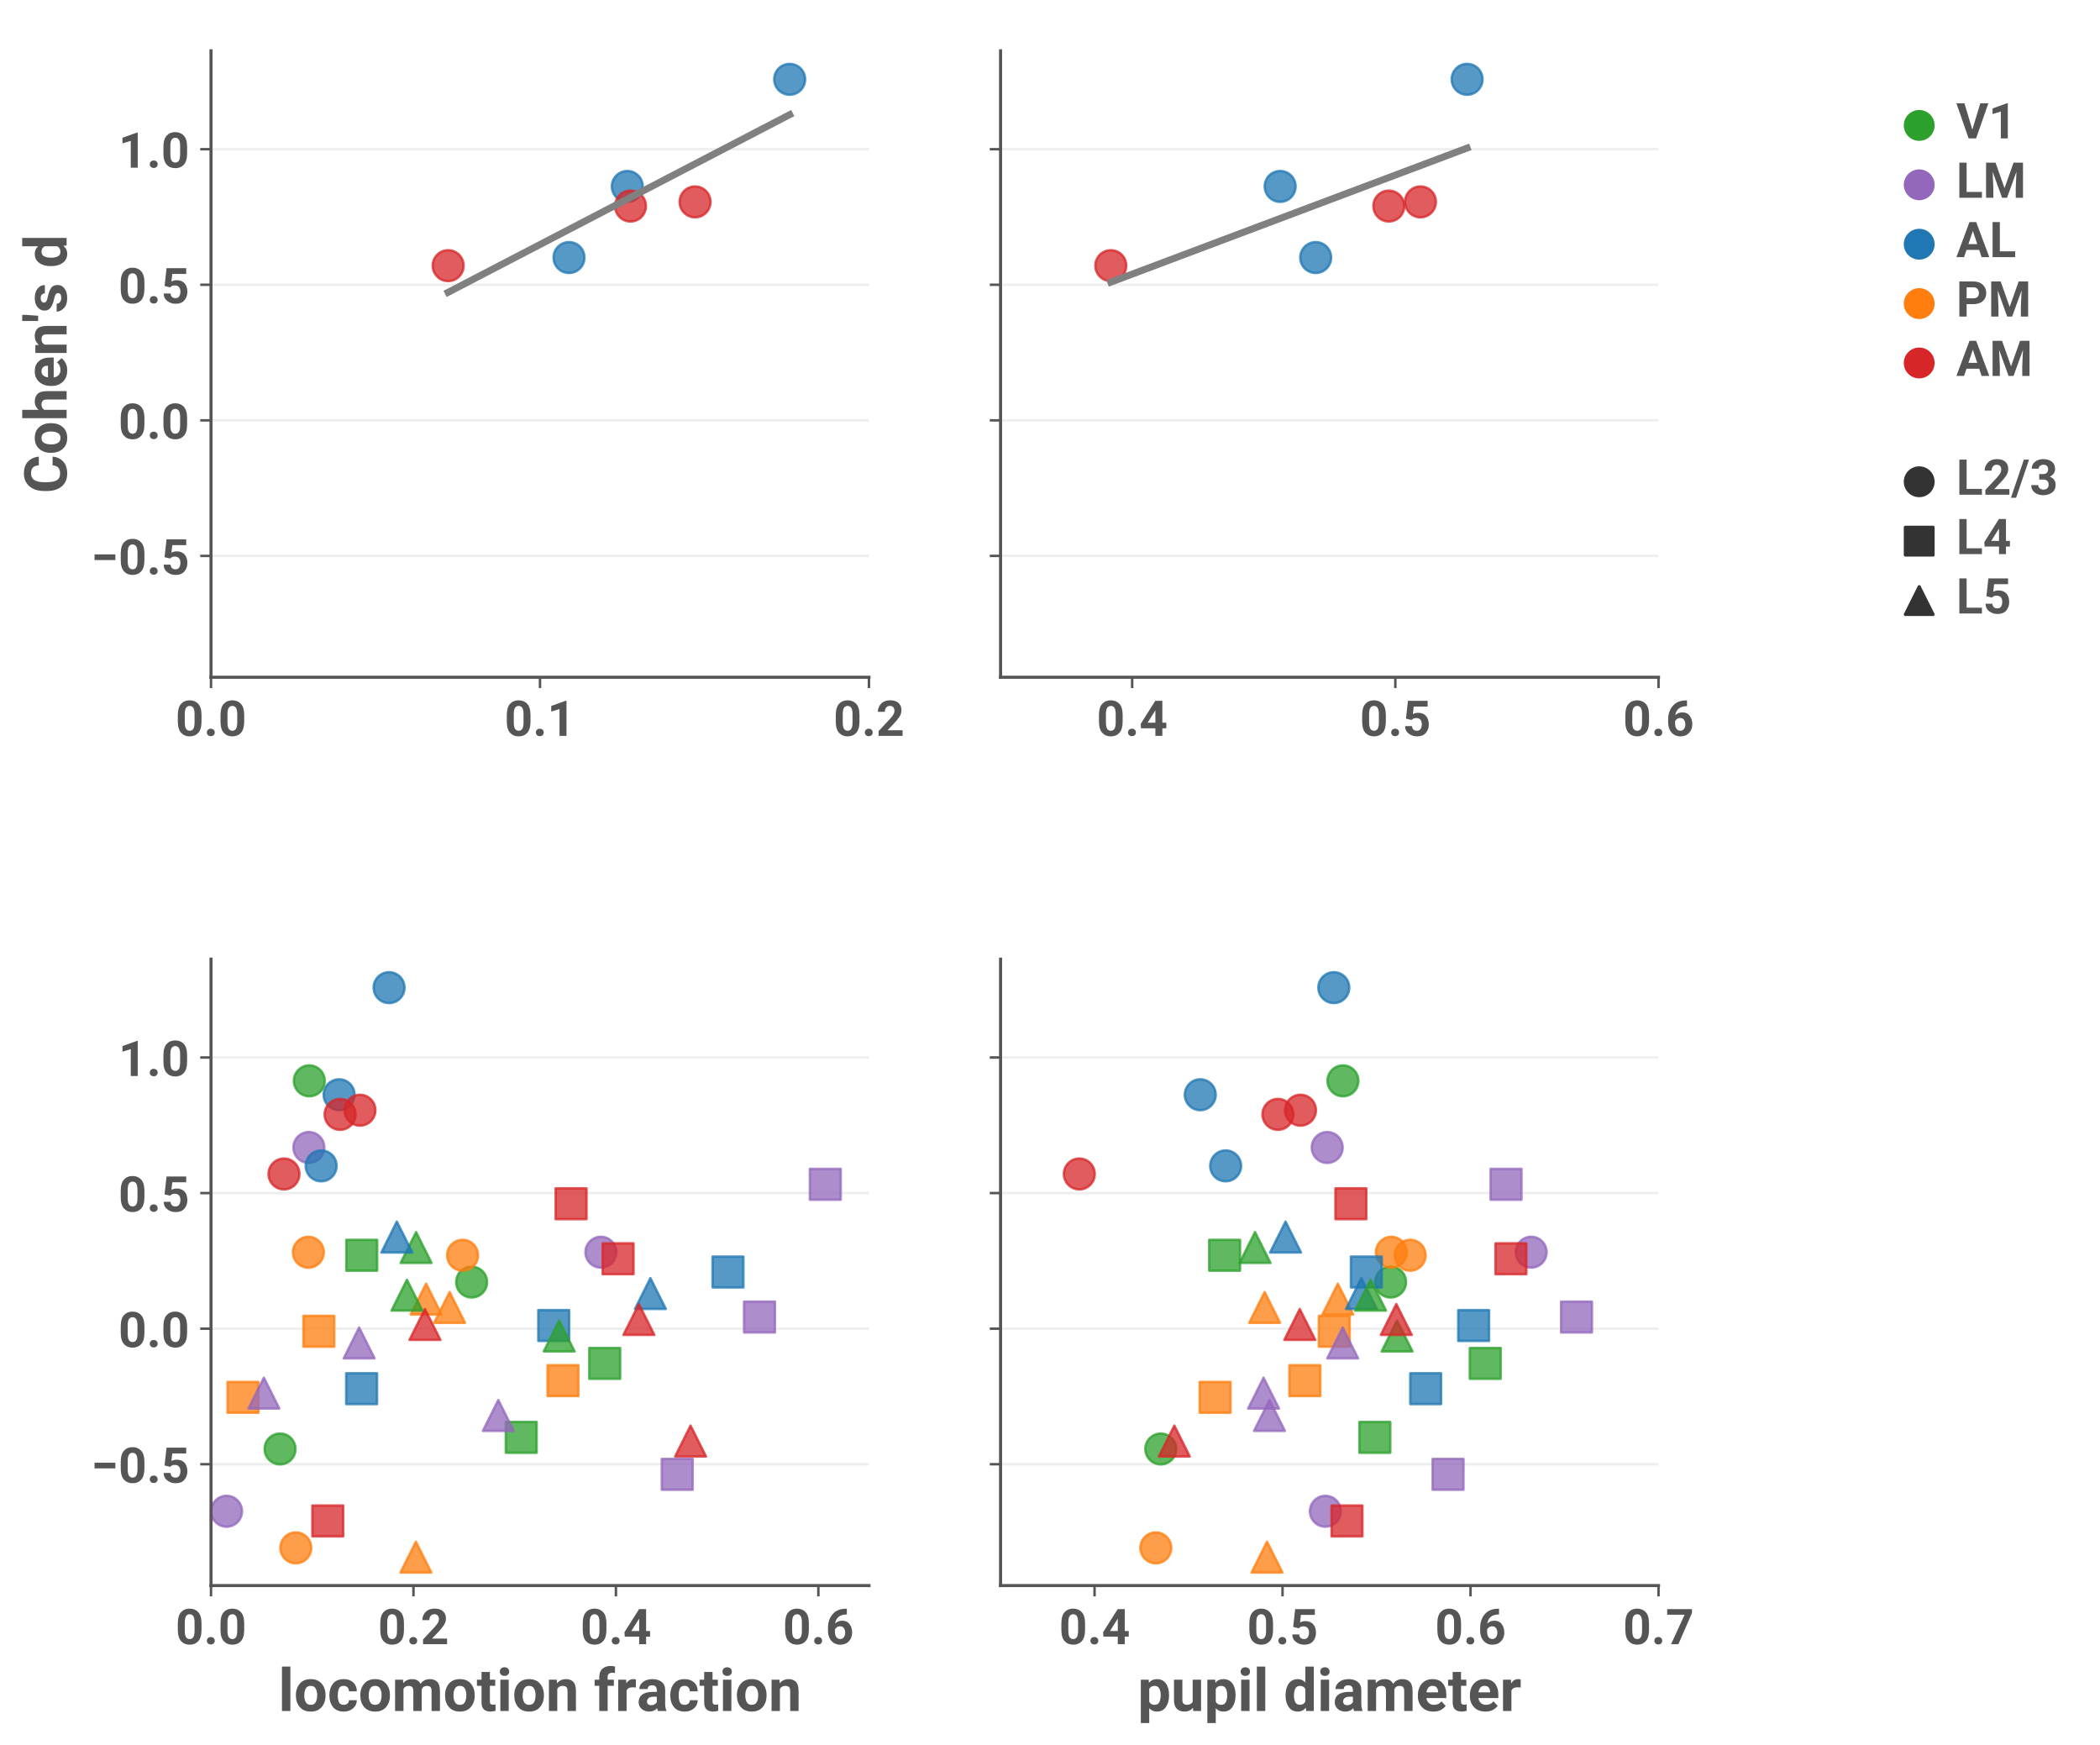 <?xml version="1.0" encoding="utf-8" standalone="no"?>
<!DOCTYPE svg PUBLIC "-//W3C//DTD SVG 1.1//EN"
  "http://www.w3.org/Graphics/SVG/1.1/DTD/svg11.dtd">
<!-- Created with matplotlib (https://matplotlib.org/) -->
<svg height="565.67pt" version="1.1" viewBox="0 0 680.778 565.67" width="680.778pt" xmlns="http://www.w3.org/2000/svg" xmlns:xlink="http://www.w3.org/1999/xlink">
 <defs>
  <style type="text/css">*{stroke-linecap:butt;stroke-linejoin:round;}</style>
 </defs>
 <g id="figure_1">
  <g id="patch_1">
   <path d="M 0 565.67 
L 680.778 565.67 
L 680.778 0 
L 0 0 
z
" style="fill:none;"/>
  </g>
  <g id="axes_1">
   <g id="patch_2">
    <path d="M 68.407 219.517 
L 281.704 219.517 
L 281.704 16.48 
L 68.407 16.48 
z
" style="fill:#ffffff;"/>
   </g>
   <g id="matplotlib.axis_1">
    <g id="xtick_1">
     <g id="line2d_1">
      <defs>
       <path d="M 0 0 
L 0 3.5 
" id="m102c4c6406" style="stroke:#555555;stroke-width:0.8;"/>
      </defs>
      <g>
       <use style="fill:#555555;stroke:#555555;stroke-width:0.8;" x="68.407" xlink:href="#m102c4c6406" y="219.517"/>
      </g>
     </g>
     <g id="text_1">
      <!-- 0.0 -->
      <g style="fill:#555555;" transform="translate(56.899 238.517)scale(0.16 -0.16)">
       <defs>
        <path d="M 52.688 29.438 
Q 52.688 13.375 46.094 6.188 
Q 39.5 -0.984 28.75 -0.984 
Q 18.016 -0.984 11.344 6.188 
Q 4.688 13.375 4.688 29.438 
L 4.688 41.797 
Q 4.688 57.812 11.297 64.938 
Q 17.922 72.078 28.656 72.078 
Q 39.359 72.078 46 64.984 
Q 52.641 57.906 52.688 42.047 
z
M 38.578 43.75 
Q 38.578 53.219 35.984 56.953 
Q 33.406 60.688 28.656 60.688 
Q 24.031 60.688 21.438 57.031 
Q 18.844 53.375 18.797 44.141 
L 18.797 27.547 
Q 18.797 18.016 21.406 14.203 
Q 24.031 10.406 28.766 10.406 
Q 33.406 10.406 35.969 14.141 
Q 38.531 17.875 38.578 27.156 
z
" id="Roboto-Bold-48"/>
        <path d="M 6.156 6.984 
Q 6.156 10.203 8.328 12.375 
Q 10.5 14.547 14.156 14.547 
Q 17.828 14.547 19.969 12.375 
Q 22.125 10.203 22.125 6.984 
Q 22.125 3.812 19.969 1.641 
Q 17.828 -0.531 14.156 -0.531 
Q 10.5 -0.531 8.328 1.641 
Q 6.156 3.812 6.156 6.984 
z
" id="Roboto-Bold-46"/>
       </defs>
       <use xlink:href="#Roboto-Bold-48"/>
       <use x="57.373" xlink:href="#Roboto-Bold-46"/>
       <use x="86.475" xlink:href="#Roboto-Bold-48"/>
      </g>
     </g>
    </g>
    <g id="xtick_2">
     <g id="line2d_2">
      <g>
       <use style="fill:#555555;stroke:#555555;stroke-width:0.8;" x="175.056" xlink:href="#m102c4c6406" y="219.517"/>
      </g>
     </g>
     <g id="text_2">
      <!-- 0.1 -->
      <g style="fill:#555555;" transform="translate(163.547 238.517)scale(0.16 -0.16)">
       <defs>
        <path d="M 39.109 71.188 
L 39.109 0 
L 25 0 
L 25 54.438 
L 8.203 49.219 
L 8.203 60.641 
L 37.594 71.188 
z
" id="Roboto-Bold-49"/>
       </defs>
       <use xlink:href="#Roboto-Bold-48"/>
       <use x="57.373" xlink:href="#Roboto-Bold-46"/>
       <use x="86.475" xlink:href="#Roboto-Bold-49"/>
      </g>
     </g>
    </g>
    <g id="xtick_3">
     <g id="line2d_3">
      <g>
       <use style="fill:#555555;stroke:#555555;stroke-width:0.8;" x="281.704" xlink:href="#m102c4c6406" y="219.517"/>
      </g>
     </g>
     <g id="text_3">
      <!-- 0.2 -->
      <g style="fill:#555555;" transform="translate(270.195 238.517)scale(0.16 -0.16)">
       <defs>
        <path d="M 53.562 11.375 
L 53.562 0 
L 4.891 0 
L 4.891 9.672 
L 27.875 34.188 
Q 33.062 39.891 35.078 43.625 
Q 37.109 47.359 37.109 50.531 
Q 37.109 55.281 34.734 58.016 
Q 32.375 60.75 27.938 60.75 
Q 22.906 60.75 20.234 57.328 
Q 17.578 53.906 17.578 48.734 
L 3.469 48.734 
Q 3.469 58.344 10.078 65.234 
Q 16.703 72.125 28.172 72.125 
Q 39.359 72.125 45.312 66.719 
Q 51.266 61.328 51.266 51.953 
Q 51.266 44.922 47.094 38.594 
Q 42.922 32.281 35.688 24.703 
L 23 11.375 
z
" id="Roboto-Bold-50"/>
       </defs>
       <use xlink:href="#Roboto-Bold-48"/>
       <use x="57.373" xlink:href="#Roboto-Bold-46"/>
       <use x="86.475" xlink:href="#Roboto-Bold-50"/>
      </g>
     </g>
    </g>
   </g>
   <g id="matplotlib.axis_2">
    <g id="ytick_1">
     <g id="line2d_4">
      <path clip-path="url(#p516c533d54)" d="M 68.407 180.186 
L 281.704 180.186 
" style="fill:none;stroke:#eeeeee;stroke-linecap:square;stroke-width:0.8;"/>
     </g>
     <g id="line2d_5">
      <defs>
       <path d="M 0 0 
L -3.5 0 
" id="m4be147475e" style="stroke:#555555;stroke-width:0.8;"/>
      </defs>
      <g>
       <use style="fill:#555555;stroke:#555555;stroke-width:0.8;" x="68.407" xlink:href="#m4be147475e" y="180.186"/>
      </g>
     </g>
     <g id="text_4">
      <!-- −0.5 -->
      <g style="fill:#555555;" transform="translate(29.5 186.186)scale(0.16 -0.16)">
       <defs>
        <path d="M 49.359 40.625 
L 49.359 29.109 
L 7.172 29.109 
L 7.172 40.625 
z
" id="Roboto-Bold-8722"/>
        <path d="M 18.219 32.234 
L 6.984 34.969 
L 11.031 71.094 
L 50.875 71.094 
L 50.875 59.375 
L 22.656 59.375 
L 20.906 44.047 
Q 25.781 46.734 31.547 46.734 
Q 41.891 46.734 47.547 40.422 
Q 53.219 34.125 53.219 22.859 
Q 53.219 13.375 47.359 6.188 
Q 41.5 -0.984 29.25 -0.984 
Q 20.016 -0.984 12.719 4.484 
Q 5.422 9.969 5.172 19.828 
L 19.141 19.828 
Q 20.062 10.406 29.156 10.406 
Q 34.469 10.406 36.781 14.234 
Q 39.109 18.062 39.109 23.641 
Q 39.109 29.25 36.328 32.688 
Q 33.547 36.141 27.688 36.141 
Q 23.828 36.141 21.719 34.891 
Q 19.625 33.641 18.219 32.234 
z
" id="Roboto-Bold-53"/>
       </defs>
       <use xlink:href="#Roboto-Bold-8722"/>
       <use x="55.566" xlink:href="#Roboto-Bold-48"/>
       <use x="112.939" xlink:href="#Roboto-Bold-46"/>
       <use x="142.041" xlink:href="#Roboto-Bold-53"/>
      </g>
     </g>
    </g>
    <g id="ytick_2">
     <g id="line2d_6">
      <path clip-path="url(#p516c533d54)" d="M 68.407 136.243 
L 281.704 136.243 
" style="fill:none;stroke:#eeeeee;stroke-linecap:square;stroke-width:0.8;"/>
     </g>
     <g id="line2d_7">
      <g>
       <use style="fill:#555555;stroke:#555555;stroke-width:0.8;" x="68.407" xlink:href="#m4be147475e" y="136.243"/>
      </g>
     </g>
     <g id="text_5">
      <!-- 0.0 -->
      <g style="fill:#555555;" transform="translate(38.39 142.243)scale(0.16 -0.16)">
       <use xlink:href="#Roboto-Bold-48"/>
       <use x="57.373" xlink:href="#Roboto-Bold-46"/>
       <use x="86.475" xlink:href="#Roboto-Bold-48"/>
      </g>
     </g>
    </g>
    <g id="ytick_3">
     <g id="line2d_8">
      <path clip-path="url(#p516c533d54)" d="M 68.407 92.299 
L 281.704 92.299 
" style="fill:none;stroke:#eeeeee;stroke-linecap:square;stroke-width:0.8;"/>
     </g>
     <g id="line2d_9">
      <g>
       <use style="fill:#555555;stroke:#555555;stroke-width:0.8;" x="68.407" xlink:href="#m4be147475e" y="92.299"/>
      </g>
     </g>
     <g id="text_6">
      <!-- 0.5 -->
      <g style="fill:#555555;" transform="translate(38.39 98.299)scale(0.16 -0.16)">
       <use xlink:href="#Roboto-Bold-48"/>
       <use x="57.373" xlink:href="#Roboto-Bold-46"/>
       <use x="86.475" xlink:href="#Roboto-Bold-53"/>
      </g>
     </g>
    </g>
    <g id="ytick_4">
     <g id="line2d_10">
      <path clip-path="url(#p516c533d54)" d="M 68.407 48.355 
L 281.704 48.355 
" style="fill:none;stroke:#eeeeee;stroke-linecap:square;stroke-width:0.8;"/>
     </g>
     <g id="line2d_11">
      <g>
       <use style="fill:#555555;stroke:#555555;stroke-width:0.8;" x="68.407" xlink:href="#m4be147475e" y="48.355"/>
      </g>
     </g>
     <g id="text_7">
      <!-- 1.0 -->
      <g style="fill:#555555;" transform="translate(38.39 54.355)scale(0.16 -0.16)">
       <use xlink:href="#Roboto-Bold-49"/>
       <use x="57.373" xlink:href="#Roboto-Bold-46"/>
       <use x="86.475" xlink:href="#Roboto-Bold-48"/>
      </g>
     </g>
    </g>
    <g id="text_8">
     <!-- Cohen's d -->
     <g style="fill:#555555;" transform="translate(21.6 159.956)rotate(-90)scale(0.192 -0.192)">
      <defs>
       <path d="M 47.562 23.688 
L 62.203 23.688 
Q 61.469 12.844 54.078 5.922 
Q 46.688 -0.984 33.594 -0.984 
Q 19.922 -0.984 12.062 8.219 
Q 4.203 17.438 4.203 33.203 
L 4.203 37.844 
Q 4.203 53.609 12.25 62.859 
Q 20.312 72.125 33.734 72.125 
Q 47.078 72.125 54.156 65.016 
Q 61.234 57.906 62.25 46.969 
L 47.609 46.969 
Q 47.125 53.328 44.062 56.719 
Q 41.016 60.109 33.734 60.109 
Q 19.484 60.109 19.094 39.062 
L 19.094 33.203 
Q 19.094 22.172 22.438 16.594 
Q 25.781 11.031 33.594 11.031 
Q 40.531 11.031 43.766 14.172 
Q 47.016 17.328 47.562 23.688 
z
" id="Roboto-Bold-67"/>
       <path d="M 3.219 26.906 
Q 3.219 38.422 9.766 46.109 
Q 16.312 53.812 28.219 53.812 
Q 40.281 53.812 46.766 46.109 
Q 53.266 38.422 53.266 26.906 
L 53.266 25.875 
Q 53.266 14.359 46.766 6.688 
Q 40.281 -0.984 28.328 -0.984 
Q 16.453 -0.984 9.938 6.484 
Q 3.422 13.969 3.219 25.25 
z
M 17.391 25.875 
Q 17.391 19.438 19.844 14.922 
Q 22.312 10.406 28.328 10.406 
Q 34.234 10.406 36.688 14.891 
Q 39.156 19.391 39.156 26.906 
Q 39.156 33.203 36.688 37.812 
Q 34.234 42.438 28.219 42.438 
Q 22.266 42.438 19.828 37.844 
Q 17.391 33.25 17.391 25.875 
z
" id="Roboto-Bold-111"/>
       <path d="M 28.172 42.391 
Q 22.016 42.391 19.234 37.641 
L 19.234 0 
L 5.125 0 
L 5.125 75 
L 19.234 75 
L 19.234 47.125 
Q 24.75 53.812 33.344 53.812 
Q 41.109 53.812 45.922 49.219 
Q 50.734 44.625 50.781 33.547 
L 50.781 0 
L 36.625 0 
L 36.625 33.406 
Q 36.625 38.531 34.422 40.453 
Q 32.234 42.391 28.172 42.391 
z
" id="Roboto-Bold-104"/>
       <path d="M 50.391 8.594 
Q 47.859 4.984 42.672 2 
Q 37.5 -0.984 29.781 -0.984 
Q 17.484 -0.984 10.547 6.469 
Q 3.609 13.922 3.562 24.469 
L 3.562 26.516 
Q 3.562 38.484 10.219 46.141 
Q 16.891 53.812 28.219 53.812 
Q 39.594 53.812 45.547 46.672 
Q 51.516 39.547 51.516 27.828 
L 51.516 21.828 
L 17.875 21.828 
Q 18.609 16.703 21.922 13.547 
Q 25.25 10.406 30.672 10.406 
Q 38.719 10.406 43.406 16.312 
z
M 28.125 42.438 
Q 23.641 42.438 21.188 39.406 
Q 18.75 36.375 18.016 31.5 
L 37.641 31.5 
L 37.641 32.562 
Q 37.547 36.812 35.281 39.625 
Q 33.016 42.438 28.125 42.438 
z
" id="Roboto-Bold-101"/>
       <path d="M 28.219 42.391 
Q 22.219 42.391 19.281 37.312 
L 19.281 0 
L 5.172 0 
L 5.172 52.828 
L 18.406 52.828 
L 18.891 46.781 
Q 24.562 53.812 34.078 53.812 
Q 41.547 53.812 46.141 49.359 
Q 50.734 44.922 50.781 33.891 
L 50.781 0 
L 36.625 0 
L 36.625 33.688 
Q 36.625 38.766 34.453 40.578 
Q 32.281 42.391 28.219 42.391 
z
" id="Roboto-Bold-110"/>
       <path d="M 13.422 67.828 
L 12.016 48.141 
L 3.125 48.141 
L 3.125 75 
L 13.422 75 
z
" id="Roboto-Bold-39"/>
       <path d="M 34.031 14.656 
Q 34.031 16.891 31.953 18.422 
Q 29.891 19.969 23.047 21.438 
Q 14.891 23.188 9.656 26.891 
Q 4.438 30.609 4.438 37.406 
Q 4.438 44 10.031 48.906 
Q 15.625 53.812 25.484 53.812 
Q 35.797 53.812 41.703 48.969 
Q 47.609 44.141 47.609 36.766 
L 33.5 36.766 
Q 33.5 39.797 31.547 41.797 
Q 29.594 43.797 25.438 43.797 
Q 21.922 43.797 19.938 42.156 
Q 17.969 40.531 17.969 38.094 
Q 17.969 35.844 20.062 34.375 
Q 22.172 32.906 27.828 31.781 
Q 36.422 30.078 42.078 26.562 
Q 47.75 23.047 47.75 15.188 
Q 47.75 8.203 41.75 3.609 
Q 35.75 -0.984 25.531 -0.984 
Q 14.453 -0.984 8.594 4.703 
Q 2.734 10.406 2.734 16.844 
L 16.156 16.844 
Q 16.359 12.703 19.219 10.891 
Q 22.078 9.078 25.828 9.078 
Q 34.031 9.078 34.031 14.656 
z
" id="Roboto-Bold-115"/>
       <path id="Roboto-Bold-32"/>
       <path d="M 38.094 0 
L 37.406 5.609 
Q 32.172 -0.984 23.875 -0.984 
Q 14.062 -0.984 8.641 6.641 
Q 3.219 14.266 3.219 25.781 
L 3.219 26.812 
Q 3.219 38.875 8.641 46.344 
Q 14.062 53.812 23.969 53.812 
Q 31.688 53.812 36.672 48.094 
L 36.672 75 
L 50.828 75 
L 50.828 0 
z
M 17.391 25.781 
Q 17.391 19.438 19.625 14.969 
Q 21.875 10.5 27.438 10.5 
Q 33.891 10.5 36.672 15.969 
L 36.672 36.922 
Q 33.984 42.391 27.547 42.391 
Q 22.016 42.391 19.703 37.891 
Q 17.391 33.406 17.391 25.781 
z
" id="Roboto-Bold-100"/>
      </defs>
      <use xlink:href="#Roboto-Bold-67"/>
      <use x="65.479" xlink:href="#Roboto-Bold-111"/>
      <use x="122.021" xlink:href="#Roboto-Bold-104"/>
      <use x="178.027" xlink:href="#Roboto-Bold-101"/>
      <use x="232.08" xlink:href="#Roboto-Bold-110"/>
      <use x="288.086" xlink:href="#Roboto-Bold-39"/>
      <use x="304.297" xlink:href="#Roboto-Bold-115"/>
      <use x="355.762" xlink:href="#Roboto-Bold-32"/>
      <use x="380.664" xlink:href="#Roboto-Bold-100"/>
     </g>
    </g>
   </g>
   <g id="PathCollection_1">
    <path clip-path="url(#p516c533d54)" d="M 203.361 65.424 
C 204.687 65.424 205.959 64.897 206.897 63.959 
C 207.835 63.022 208.361 61.75 208.361 60.424 
C 208.361 59.098 207.835 57.826 206.897 56.888 
C 205.959 55.951 204.687 55.424 203.361 55.424 
C 202.035 55.424 200.763 55.951 199.826 56.888 
C 198.888 57.826 198.361 59.098 198.361 60.424 
C 198.361 61.75 198.888 63.022 199.826 63.959 
C 200.763 64.897 202.035 65.424 203.361 65.424 
z
" style="fill:#1f77b3;fill-opacity:0.75;stroke:#1f77b3;stroke-opacity:0.75;stroke-width:0.8;"/>
    <path clip-path="url(#p516c533d54)" d="M 184.463 88.477 
C 185.789 88.477 187.061 87.95 187.998 87.012 
C 188.936 86.075 189.463 84.803 189.463 83.477 
C 189.463 82.151 188.936 80.879 187.998 79.941 
C 187.061 79.004 185.789 78.477 184.463 78.477 
C 183.137 78.477 181.865 79.004 180.927 79.941 
C 179.989 80.879 179.463 82.151 179.463 83.477 
C 179.463 84.803 179.989 86.075 180.927 87.012 
C 181.865 87.95 183.137 88.477 184.463 88.477 
z
" style="fill:#1f77b3;fill-opacity:0.75;stroke:#1f77b3;stroke-opacity:0.75;stroke-width:0.8;"/>
    <path clip-path="url(#p516c533d54)" d="M 204.397 71.789 
C 205.723 71.789 206.995 71.262 207.933 70.325 
C 208.871 69.387 209.397 68.115 209.397 66.789 
C 209.397 65.463 208.871 64.191 207.933 63.254 
C 206.995 62.316 205.723 61.789 204.397 61.789 
C 203.071 61.789 201.8 62.316 200.862 63.254 
C 199.924 64.191 199.397 65.463 199.397 66.789 
C 199.397 68.115 199.924 69.387 200.862 70.325 
C 201.8 71.262 203.071 71.789 204.397 71.789 
z
" style="fill:#d62628;fill-opacity:0.75;stroke:#d62628;stroke-opacity:0.75;stroke-width:0.8;"/>
    <path clip-path="url(#p516c533d54)" d="M 145.28 91.106 
C 146.606 91.106 147.878 90.579 148.816 89.641 
C 149.753 88.704 150.28 87.432 150.28 86.106 
C 150.28 84.78 149.753 83.508 148.816 82.57 
C 147.878 81.633 146.606 81.106 145.28 81.106 
C 143.954 81.106 142.682 81.633 141.745 82.57 
C 140.807 83.508 140.28 84.78 140.28 86.106 
C 140.28 87.432 140.807 88.704 141.745 89.641 
C 142.682 90.579 143.954 91.106 145.28 91.106 
z
" style="fill:#d62628;fill-opacity:0.75;stroke:#d62628;stroke-opacity:0.75;stroke-width:0.8;"/>
    <path clip-path="url(#p516c533d54)" d="M 225.325 70.436 
C 226.651 70.436 227.923 69.909 228.86 68.972 
C 229.798 68.034 230.325 66.762 230.325 65.436 
C 230.325 64.11 229.798 62.838 228.86 61.901 
C 227.923 60.963 226.651 60.436 225.325 60.436 
C 223.999 60.436 222.727 60.963 221.789 61.901 
C 220.851 62.838 220.325 64.11 220.325 65.436 
C 220.325 66.762 220.851 68.034 221.789 68.972 
C 222.727 69.909 223.999 70.436 225.325 70.436 
z
" style="fill:#d62628;fill-opacity:0.75;stroke:#d62628;stroke-opacity:0.75;stroke-width:0.8;"/>
    <path clip-path="url(#p516c533d54)" d="M 255.999 30.709 
C 257.325 30.709 258.597 30.182 259.535 29.244 
C 260.472 28.307 260.999 27.035 260.999 25.709 
C 260.999 24.383 260.472 23.111 259.535 22.173 
C 258.597 21.236 257.325 20.709 255.999 20.709 
C 254.673 20.709 253.401 21.236 252.464 22.173 
C 251.526 23.111 250.999 24.383 250.999 25.709 
C 250.999 27.035 251.526 28.307 252.464 29.244 
C 253.401 30.182 254.673 30.709 255.999 30.709 
z
" style="fill:#1f77b3;fill-opacity:0.75;stroke:#1f77b3;stroke-opacity:0.75;stroke-width:0.8;"/>
   </g>
   <g id="PathCollection_2"/>
   <g id="PathCollection_3"/>
   <g id="PathCollection_4"/>
   <g id="PathCollection_5"/>
   <g id="PathCollection_6"/>
   <g id="PathCollection_7"/>
   <g id="PathCollection_8"/>
   <g id="PathCollection_9"/>
   <g id="line2d_12">
    <path clip-path="url(#p516c533d54)" d="M 145.28 94.745 
L 146.399 94.164 
L 147.517 93.582 
L 148.635 93 
L 149.754 92.419 
L 150.872 91.837 
L 151.991 91.256 
L 153.109 90.674 
L 154.227 90.092 
L 155.346 89.511 
L 156.464 88.929 
L 157.582 88.348 
L 158.701 87.766 
L 159.819 87.184 
L 160.938 86.603 
L 162.056 86.021 
L 163.174 85.44 
L 164.293 84.858 
L 165.411 84.276 
L 166.529 83.695 
L 167.648 83.113 
L 168.766 82.532 
L 169.884 81.95 
L 171.003 81.368 
L 172.121 80.787 
L 173.24 80.205 
L 174.358 79.624 
L 175.476 79.042 
L 176.595 78.46 
L 177.713 77.879 
L 178.831 77.297 
L 179.95 76.716 
L 181.068 76.134 
L 182.187 75.552 
L 183.305 74.971 
L 184.423 74.389 
L 185.542 73.807 
L 186.66 73.226 
L 187.778 72.644 
L 188.897 72.063 
L 190.015 71.481 
L 191.134 70.899 
L 192.252 70.318 
L 193.37 69.736 
L 194.489 69.155 
L 195.607 68.573 
L 196.725 67.991 
L 197.844 67.41 
L 198.962 66.828 
L 200.081 66.247 
L 201.199 65.665 
L 202.317 65.083 
L 203.436 64.502 
L 204.554 63.92 
L 205.672 63.339 
L 206.791 62.757 
L 207.909 62.175 
L 209.028 61.594 
L 210.146 61.012 
L 211.264 60.431 
L 212.383 59.849 
L 213.501 59.267 
L 214.619 58.686 
L 215.738 58.104 
L 216.856 57.522 
L 217.975 56.941 
L 219.093 56.359 
L 220.211 55.778 
L 221.33 55.196 
L 222.448 54.614 
L 223.566 54.033 
L 224.685 53.451 
L 225.803 52.87 
L 226.922 52.288 
L 228.04 51.706 
L 229.158 51.125 
L 230.277 50.543 
L 231.395 49.962 
L 232.513 49.38 
L 233.632 48.798 
L 234.75 48.217 
L 235.869 47.635 
L 236.987 47.054 
L 238.105 46.472 
L 239.224 45.89 
L 240.342 45.309 
L 241.46 44.727 
L 242.579 44.146 
L 243.697 43.564 
L 244.815 42.982 
L 245.934 42.401 
L 247.052 41.819 
L 248.171 41.238 
L 249.289 40.656 
L 250.407 40.074 
L 251.526 39.493 
L 252.644 38.911 
L 253.762 38.329 
L 254.881 37.748 
L 255.999 37.166 
" style="fill:none;stroke:#808080;stroke-linecap:square;stroke-width:2.25;"/>
   </g>
   <g id="patch_3">
    <path d="M 68.407 219.517 
L 68.407 16.48 
" style="fill:none;stroke:#555555;stroke-linecap:square;stroke-linejoin:miter;"/>
   </g>
   <g id="patch_4">
    <path d="M 68.407 219.517 
L 281.704 219.517 
" style="fill:none;stroke:#555555;stroke-linecap:square;stroke-linejoin:miter;"/>
   </g>
  </g>
  <g id="axes_2">
   <g id="patch_5">
    <path d="M 324.363 219.517 
L 537.66 219.517 
L 537.66 16.48 
L 324.363 16.48 
z
" style="fill:#ffffff;"/>
   </g>
   <g id="matplotlib.axis_3">
    <g id="xtick_4">
     <g id="line2d_13">
      <g>
       <use style="fill:#555555;stroke:#555555;stroke-width:0.8;" x="367.023" xlink:href="#m102c4c6406" y="219.517"/>
      </g>
     </g>
     <g id="text_9">
      <!-- 0.4 -->
      <g style="fill:#555555;" transform="translate(355.514 238.517)scale(0.16 -0.16)">
       <defs>
        <path d="M 2.734 24.266 
L 32.375 71.094 
L 46.625 71.094 
L 46.625 26.766 
L 54.688 26.766 
L 54.688 15.375 
L 46.625 15.375 
L 46.625 0 
L 32.516 0 
L 32.516 15.375 
L 3.375 15.375 
z
M 16.75 26.766 
L 32.516 26.766 
L 32.516 52 
L 31.547 50.297 
z
" id="Roboto-Bold-52"/>
       </defs>
       <use xlink:href="#Roboto-Bold-48"/>
       <use x="57.373" xlink:href="#Roboto-Bold-46"/>
       <use x="86.475" xlink:href="#Roboto-Bold-52"/>
      </g>
     </g>
    </g>
    <g id="xtick_5">
     <g id="line2d_14">
      <g>
       <use style="fill:#555555;stroke:#555555;stroke-width:0.8;" x="452.341" xlink:href="#m102c4c6406" y="219.517"/>
      </g>
     </g>
     <g id="text_10">
      <!-- 0.5 -->
      <g style="fill:#555555;" transform="translate(440.833 238.517)scale(0.16 -0.16)">
       <use xlink:href="#Roboto-Bold-48"/>
       <use x="57.373" xlink:href="#Roboto-Bold-46"/>
       <use x="86.475" xlink:href="#Roboto-Bold-53"/>
      </g>
     </g>
    </g>
    <g id="xtick_6">
     <g id="line2d_15">
      <g>
       <use style="fill:#555555;stroke:#555555;stroke-width:0.8;" x="537.66" xlink:href="#m102c4c6406" y="219.517"/>
      </g>
     </g>
     <g id="text_11">
      <!-- 0.6 -->
      <g style="fill:#555555;" transform="translate(526.151 238.517)scale(0.16 -0.16)">
       <defs>
        <path d="M 53.906 23.438 
Q 53.906 13.094 47.391 6.047 
Q 40.875 -0.984 29.938 -0.984 
Q 18.562 -0.984 11.75 6.922 
Q 4.938 14.844 4.938 27.344 
L 4.938 32.766 
Q 4.938 50 14.453 60.906 
Q 23.969 71.828 41.156 71.828 
L 43.172 71.828 
L 43.172 60.203 
L 41.75 60.203 
Q 32.031 60.062 26.375 55.281 
Q 20.516 50.297 19.344 41.797 
Q 25.047 47.609 33.688 47.609 
Q 43.75 47.609 48.828 40.453 
Q 53.906 33.297 53.906 23.438 
z
M 19.047 25.484 
Q 19.047 17.969 22 14.203 
Q 24.953 10.453 29.688 10.453 
Q 34.281 10.453 37.031 14.078 
Q 39.797 17.719 39.797 23.297 
Q 39.797 28.953 37.031 32.609 
Q 34.281 36.281 29.391 36.281 
Q 25.641 36.281 22.953 34.344 
Q 20.266 32.422 19.047 29.734 
z
" id="Roboto-Bold-54"/>
       </defs>
       <use xlink:href="#Roboto-Bold-48"/>
       <use x="57.373" xlink:href="#Roboto-Bold-46"/>
       <use x="86.475" xlink:href="#Roboto-Bold-54"/>
      </g>
     </g>
    </g>
   </g>
   <g id="matplotlib.axis_4">
    <g id="ytick_5">
     <g id="line2d_16">
      <path clip-path="url(#p7bb53de9df)" d="M 324.363 180.186 
L 537.66 180.186 
" style="fill:none;stroke:#eeeeee;stroke-linecap:square;stroke-width:0.8;"/>
     </g>
     <g id="line2d_17">
      <g>
       <use style="fill:#555555;stroke:#555555;stroke-width:0.8;" x="324.363" xlink:href="#m4be147475e" y="180.186"/>
      </g>
     </g>
    </g>
    <g id="ytick_6">
     <g id="line2d_18">
      <path clip-path="url(#p7bb53de9df)" d="M 324.363 136.243 
L 537.66 136.243 
" style="fill:none;stroke:#eeeeee;stroke-linecap:square;stroke-width:0.8;"/>
     </g>
     <g id="line2d_19">
      <g>
       <use style="fill:#555555;stroke:#555555;stroke-width:0.8;" x="324.363" xlink:href="#m4be147475e" y="136.243"/>
      </g>
     </g>
    </g>
    <g id="ytick_7">
     <g id="line2d_20">
      <path clip-path="url(#p7bb53de9df)" d="M 324.363 92.299 
L 537.66 92.299 
" style="fill:none;stroke:#eeeeee;stroke-linecap:square;stroke-width:0.8;"/>
     </g>
     <g id="line2d_21">
      <g>
       <use style="fill:#555555;stroke:#555555;stroke-width:0.8;" x="324.363" xlink:href="#m4be147475e" y="92.299"/>
      </g>
     </g>
    </g>
    <g id="ytick_8">
     <g id="line2d_22">
      <path clip-path="url(#p7bb53de9df)" d="M 324.363 48.355 
L 537.66 48.355 
" style="fill:none;stroke:#eeeeee;stroke-linecap:square;stroke-width:0.8;"/>
     </g>
     <g id="line2d_23">
      <g>
       <use style="fill:#555555;stroke:#555555;stroke-width:0.8;" x="324.363" xlink:href="#m4be147475e" y="48.355"/>
      </g>
     </g>
    </g>
   </g>
   <g id="PathCollection_10">
    <path clip-path="url(#p7bb53de9df)" d="M 414.999 65.424 
C 416.325 65.424 417.597 64.897 418.534 63.959 
C 419.472 63.022 419.999 61.75 419.999 60.424 
C 419.999 59.098 419.472 57.826 418.534 56.888 
C 417.597 55.951 416.325 55.424 414.999 55.424 
C 413.673 55.424 412.401 55.951 411.463 56.888 
C 410.526 57.826 409.999 59.098 409.999 60.424 
C 409.999 61.75 410.526 63.022 411.463 63.959 
C 412.401 64.897 413.673 65.424 414.999 65.424 
z
" style="fill:#1f77b3;fill-opacity:0.75;stroke:#1f77b3;stroke-opacity:0.75;stroke-width:0.8;"/>
    <path clip-path="url(#p7bb53de9df)" d="M 426.521 88.477 
C 427.847 88.477 429.119 87.95 430.057 87.012 
C 430.994 86.075 431.521 84.803 431.521 83.477 
C 431.521 82.151 430.994 80.879 430.057 79.941 
C 429.119 79.004 427.847 78.477 426.521 78.477 
C 425.195 78.477 423.923 79.004 422.985 79.941 
C 422.048 80.879 421.521 82.151 421.521 83.477 
C 421.521 84.803 422.048 86.075 422.985 87.012 
C 423.923 87.95 425.195 88.477 426.521 88.477 
z
" style="fill:#1f77b3;fill-opacity:0.75;stroke:#1f77b3;stroke-opacity:0.75;stroke-width:0.8;"/>
    <path clip-path="url(#p7bb53de9df)" d="M 450.234 71.789 
C 451.56 71.789 452.832 71.262 453.769 70.325 
C 454.707 69.387 455.234 68.115 455.234 66.789 
C 455.234 65.463 454.707 64.191 453.769 63.254 
C 452.832 62.316 451.56 61.789 450.234 61.789 
C 448.908 61.789 447.636 62.316 446.698 63.254 
C 445.761 64.191 445.234 65.463 445.234 66.789 
C 445.234 68.115 445.761 69.387 446.698 70.325 
C 447.636 71.262 448.908 71.789 450.234 71.789 
z
" style="fill:#d62628;fill-opacity:0.75;stroke:#d62628;stroke-opacity:0.75;stroke-width:0.8;"/>
    <path clip-path="url(#p7bb53de9df)" d="M 360.103 91.106 
C 361.429 91.106 362.701 90.579 363.639 89.641 
C 364.576 88.704 365.103 87.432 365.103 86.106 
C 365.103 84.78 364.576 83.508 363.639 82.57 
C 362.701 81.633 361.429 81.106 360.103 81.106 
C 358.777 81.106 357.505 81.633 356.567 82.57 
C 355.63 83.508 355.103 84.78 355.103 86.106 
C 355.103 87.432 355.63 88.704 356.567 89.641 
C 357.505 90.579 358.777 91.106 360.103 91.106 
z
" style="fill:#d62628;fill-opacity:0.75;stroke:#d62628;stroke-opacity:0.75;stroke-width:0.8;"/>
    <path clip-path="url(#p7bb53de9df)" d="M 460.481 70.436 
C 461.807 70.436 463.079 69.909 464.017 68.972 
C 464.954 68.034 465.481 66.762 465.481 65.436 
C 465.481 64.11 464.954 62.838 464.017 61.901 
C 463.079 60.963 461.807 60.436 460.481 60.436 
C 459.155 60.436 457.883 60.963 456.945 61.901 
C 456.008 62.838 455.481 64.11 455.481 65.436 
C 455.481 66.762 456.008 68.034 456.945 68.972 
C 457.883 69.909 459.155 70.436 460.481 70.436 
z
" style="fill:#d62628;fill-opacity:0.75;stroke:#d62628;stroke-opacity:0.75;stroke-width:0.8;"/>
    <path clip-path="url(#p7bb53de9df)" d="M 475.606 30.709 
C 476.932 30.709 478.204 30.182 479.142 29.244 
C 480.079 28.307 480.606 27.035 480.606 25.709 
C 480.606 24.383 480.079 23.111 479.142 22.173 
C 478.204 21.236 476.932 20.709 475.606 20.709 
C 474.28 20.709 473.008 21.236 472.071 22.173 
C 471.133 23.111 470.606 24.383 470.606 25.709 
C 470.606 27.035 471.133 28.307 472.071 29.244 
C 473.008 30.182 474.28 30.709 475.606 30.709 
z
" style="fill:#1f77b3;fill-opacity:0.75;stroke:#1f77b3;stroke-opacity:0.75;stroke-width:0.8;"/>
   </g>
   <g id="PathCollection_11"/>
   <g id="PathCollection_12"/>
   <g id="PathCollection_13"/>
   <g id="PathCollection_14"/>
   <g id="PathCollection_15"/>
   <g id="PathCollection_16"/>
   <g id="PathCollection_17"/>
   <g id="PathCollection_18"/>
   <g id="line2d_24">
    <path clip-path="url(#p7bb53de9df)" d="M 360.103 91.461 
L 361.27 91.022 
L 362.436 90.583 
L 363.603 90.144 
L 364.77 89.705 
L 365.937 89.266 
L 367.103 88.827 
L 368.27 88.388 
L 369.437 87.948 
L 370.603 87.509 
L 371.77 87.07 
L 372.937 86.631 
L 374.103 86.192 
L 375.27 85.753 
L 376.437 85.314 
L 377.604 84.875 
L 378.77 84.436 
L 379.937 83.997 
L 381.104 83.558 
L 382.27 83.118 
L 383.437 82.679 
L 384.604 82.24 
L 385.77 81.801 
L 386.937 81.362 
L 388.104 80.923 
L 389.271 80.484 
L 390.437 80.045 
L 391.604 79.606 
L 392.771 79.167 
L 393.937 78.728 
L 395.104 78.288 
L 396.271 77.849 
L 397.437 77.41 
L 398.604 76.971 
L 399.771 76.532 
L 400.938 76.093 
L 402.104 75.654 
L 403.271 75.215 
L 404.438 74.776 
L 405.604 74.337 
L 406.771 73.897 
L 407.938 73.458 
L 409.104 73.019 
L 410.271 72.58 
L 411.438 72.141 
L 412.605 71.702 
L 413.771 71.263 
L 414.938 70.824 
L 416.105 70.385 
L 417.271 69.946 
L 418.438 69.507 
L 419.605 69.067 
L 420.771 68.628 
L 421.938 68.189 
L 423.105 67.75 
L 424.272 67.311 
L 425.438 66.872 
L 426.605 66.433 
L 427.772 65.994 
L 428.938 65.555 
L 430.105 65.116 
L 431.272 64.676 
L 432.438 64.237 
L 433.605 63.798 
L 434.772 63.359 
L 435.939 62.92 
L 437.105 62.481 
L 438.272 62.042 
L 439.439 61.603 
L 440.605 61.164 
L 441.772 60.725 
L 442.939 60.286 
L 444.105 59.846 
L 445.272 59.407 
L 446.439 58.968 
L 447.606 58.529 
L 448.772 58.09 
L 449.939 57.651 
L 451.106 57.212 
L 452.272 56.773 
L 453.439 56.334 
L 454.606 55.895 
L 455.772 55.455 
L 456.939 55.016 
L 458.106 54.577 
L 459.273 54.138 
L 460.439 53.699 
L 461.606 53.26 
L 462.773 52.821 
L 463.939 52.382 
L 465.106 51.943 
L 466.273 51.504 
L 467.439 51.065 
L 468.606 50.625 
L 469.773 50.186 
L 470.94 49.747 
L 472.106 49.308 
L 473.273 48.869 
L 474.44 48.43 
L 475.606 47.991 
" style="fill:none;stroke:#808080;stroke-linecap:square;stroke-width:2.25;"/>
   </g>
   <g id="patch_6">
    <path d="M 324.363 219.517 
L 324.363 16.48 
" style="fill:none;stroke:#555555;stroke-linecap:square;stroke-linejoin:miter;"/>
   </g>
   <g id="patch_7">
    <path d="M 324.363 219.517 
L 537.66 219.517 
" style="fill:none;stroke:#555555;stroke-linecap:square;stroke-linejoin:miter;"/>
   </g>
  </g>
  <g id="axes_3">
   <g id="patch_8">
    <path d="M 68.407 513.92 
L 281.704 513.92 
L 281.704 310.883 
L 68.407 310.883 
z
" style="fill:#ffffff;"/>
   </g>
   <g id="matplotlib.axis_5">
    <g id="xtick_7">
     <g id="line2d_25">
      <g>
       <use style="fill:#555555;stroke:#555555;stroke-width:0.8;" x="68.407" xlink:href="#m102c4c6406" y="513.92"/>
      </g>
     </g>
     <g id="text_12">
      <!-- 0.0 -->
      <g style="fill:#555555;" transform="translate(56.899 532.92)scale(0.16 -0.16)">
       <use xlink:href="#Roboto-Bold-48"/>
       <use x="57.373" xlink:href="#Roboto-Bold-46"/>
       <use x="86.475" xlink:href="#Roboto-Bold-48"/>
      </g>
     </g>
    </g>
    <g id="xtick_8">
     <g id="line2d_26">
      <g>
       <use style="fill:#555555;stroke:#555555;stroke-width:0.8;" x="134.037" xlink:href="#m102c4c6406" y="513.92"/>
      </g>
     </g>
     <g id="text_13">
      <!-- 0.2 -->
      <g style="fill:#555555;" transform="translate(122.528 532.92)scale(0.16 -0.16)">
       <use xlink:href="#Roboto-Bold-48"/>
       <use x="57.373" xlink:href="#Roboto-Bold-46"/>
       <use x="86.475" xlink:href="#Roboto-Bold-50"/>
      </g>
     </g>
    </g>
    <g id="xtick_9">
     <g id="line2d_27">
      <g>
       <use style="fill:#555555;stroke:#555555;stroke-width:0.8;" x="199.667" xlink:href="#m102c4c6406" y="513.92"/>
      </g>
     </g>
     <g id="text_14">
      <!-- 0.4 -->
      <g style="fill:#555555;" transform="translate(188.158 532.92)scale(0.16 -0.16)">
       <use xlink:href="#Roboto-Bold-48"/>
       <use x="57.373" xlink:href="#Roboto-Bold-46"/>
       <use x="86.475" xlink:href="#Roboto-Bold-52"/>
      </g>
     </g>
    </g>
    <g id="xtick_10">
     <g id="line2d_28">
      <g>
       <use style="fill:#555555;stroke:#555555;stroke-width:0.8;" x="265.297" xlink:href="#m102c4c6406" y="513.92"/>
      </g>
     </g>
     <g id="text_15">
      <!-- 0.6 -->
      <g style="fill:#555555;" transform="translate(253.788 532.92)scale(0.16 -0.16)">
       <use xlink:href="#Roboto-Bold-48"/>
       <use x="57.373" xlink:href="#Roboto-Bold-46"/>
       <use x="86.475" xlink:href="#Roboto-Bold-54"/>
      </g>
     </g>
    </g>
    <g id="text_16">
     <!-- locomotion fraction -->
     <g style="fill:#555555;" transform="translate(90.216 554.57)scale(0.192 -0.192)">
      <defs>
       <path d="M 20.359 75 
L 20.359 0 
L 6.203 0 
L 6.203 75 
z
" id="Roboto-Bold-108"/>
       <path d="M 27.391 10.406 
Q 31.25 10.406 33.734 12.531 
Q 36.234 14.656 36.281 18.266 
L 49.562 18.266 
Q 49.469 9.859 43.141 4.438 
Q 36.812 -0.984 27.641 -0.984 
Q 15.375 -0.984 9.297 6.75 
Q 3.219 14.5 3.219 25.734 
L 3.219 27.094 
Q 3.219 38.281 9.266 46.047 
Q 15.328 53.812 27.594 53.812 
Q 37.312 53.812 43.391 48.234 
Q 49.469 42.672 49.562 33.156 
L 36.281 33.156 
Q 36.234 37.016 33.938 39.719 
Q 31.641 42.438 27.344 42.438 
Q 21.188 42.438 19.281 37.812 
Q 17.391 33.203 17.391 25.734 
Q 17.391 19.625 19.266 15.016 
Q 21.141 10.406 27.391 10.406 
z
" id="Roboto-Bold-99"/>
       <path d="M 28.219 42.391 
Q 22.359 42.391 19.578 37.406 
L 19.578 0 
L 5.422 0 
L 5.422 52.828 
L 18.703 52.828 
L 19.188 47.016 
Q 24.703 53.812 34.328 53.812 
Q 44.531 53.812 48.344 45.75 
Q 53.766 53.812 64.203 53.812 
Q 71.828 53.812 76.469 49.312 
Q 81.109 44.828 81.156 33.891 
L 81.156 0 
L 67 0 
L 67 33.688 
Q 67 38.969 64.875 40.672 
Q 62.75 42.391 59.078 42.391 
Q 52.828 42.391 50.344 36.469 
L 50.344 0 
L 36.234 0 
L 36.234 33.594 
Q 36.234 38.812 34.078 40.594 
Q 31.938 42.391 28.219 42.391 
z
" id="Roboto-Bold-109"/>
       <path d="M 31.891 0.344 
Q 27.938 -0.984 23.391 -0.984 
Q 16.453 -0.984 12.344 2.625 
Q 8.25 6.25 8.25 14.656 
L 8.25 42.531 
L 0.484 42.531 
L 0.484 52.828 
L 8.25 52.828 
L 8.25 65.875 
L 22.359 65.875 
L 22.359 52.828 
L 31.344 52.828 
L 31.344 42.531 
L 22.359 42.531 
L 22.359 16.109 
Q 22.359 12.797 23.719 11.719 
Q 25.094 10.641 27.781 10.641 
Q 29.938 10.641 31.891 11.031 
z
" id="Roboto-Bold-116"/>
       <path d="M 5.328 66.5 
Q 5.328 69.672 7.469 71.75 
Q 9.625 73.828 13.234 73.828 
Q 16.844 73.828 18.984 71.75 
Q 21.141 69.672 21.141 66.5 
Q 21.141 63.375 18.984 61.297 
Q 16.844 59.234 13.234 59.234 
Q 9.625 59.234 7.469 61.297 
Q 5.328 63.375 5.328 66.5 
z
M 20.359 52.828 
L 20.359 0 
L 6.203 0 
L 6.203 52.828 
z
" id="Roboto-Bold-105"/>
       <path d="M 33.938 42.531 
L 23.438 42.531 
L 23.438 0 
L 9.281 0 
L 9.281 42.531 
L 1.422 42.531 
L 1.422 52.828 
L 9.281 52.828 
L 9.281 57.422 
Q 9.281 66.453 14.5 71.234 
Q 19.734 76.031 28.656 76.031 
Q 32.078 76.031 35.891 75.047 
L 35.75 64.109 
Q 33.891 64.547 31.391 64.547 
Q 23.578 64.547 23.438 57.672 
L 23.438 52.828 
L 33.938 52.828 
z
" id="Roboto-Bold-102"/>
       <path d="M 30.031 40.047 
Q 22.078 40.047 19.578 34.625 
L 19.578 0 
L 5.422 0 
L 5.422 52.828 
L 18.75 52.828 
L 19.188 46.531 
Q 23.344 53.812 30.953 53.812 
Q 33.641 53.812 35.297 53.172 
L 35.156 39.656 
z
" id="Roboto-Bold-114"/>
       <path d="M 36.031 0 
Q 35.156 1.859 34.625 4.734 
Q 29.5 -0.984 21.297 -0.984 
Q 13.719 -0.984 8.547 3.484 
Q 3.375 7.953 3.375 14.844 
Q 3.375 23.141 9.516 27.703 
Q 15.672 32.281 27.734 32.281 
L 34.031 32.281 
L 34.031 35.359 
Q 34.031 39.016 32.156 41.188 
Q 30.281 43.359 26.219 43.359 
Q 18.656 43.359 18.656 37.016 
L 4.547 37.016 
Q 4.547 43.891 10.641 48.844 
Q 16.75 53.812 27 53.812 
Q 36.141 53.812 42.156 49.172 
Q 48.188 44.531 48.188 35.25 
L 48.188 11.719 
Q 48.297 4.688 50.297 0.828 
L 50.297 0 
z
M 24.359 9.812 
Q 27.938 9.812 30.438 11.391 
Q 32.953 12.984 34.031 14.891 
L 34.031 24.078 
L 28.266 24.078 
Q 22.656 24.078 20.062 21.703 
Q 17.484 19.344 17.484 15.875 
Q 17.484 13.234 19.312 11.516 
Q 21.141 9.812 24.359 9.812 
z
" id="Roboto-Bold-97"/>
      </defs>
      <use xlink:href="#Roboto-Bold-108"/>
      <use x="26.514" xlink:href="#Roboto-Bold-111"/>
      <use x="83.057" xlink:href="#Roboto-Bold-99"/>
      <use x="135.254" xlink:href="#Roboto-Bold-111"/>
      <use x="191.797" xlink:href="#Roboto-Bold-109"/>
      <use x="278.369" xlink:href="#Roboto-Bold-111"/>
      <use x="334.912" xlink:href="#Roboto-Bold-116"/>
      <use x="368.701" xlink:href="#Roboto-Bold-105"/>
      <use x="395.215" xlink:href="#Roboto-Bold-111"/>
      <use x="451.758" xlink:href="#Roboto-Bold-110"/>
      <use x="507.764" xlink:href="#Roboto-Bold-32"/>
      <use x="532.666" xlink:href="#Roboto-Bold-102"/>
      <use x="568.506" xlink:href="#Roboto-Bold-114"/>
      <use x="605.029" xlink:href="#Roboto-Bold-97"/>
      <use x="658.643" xlink:href="#Roboto-Bold-99"/>
      <use x="710.84" xlink:href="#Roboto-Bold-116"/>
      <use x="744.629" xlink:href="#Roboto-Bold-105"/>
      <use x="771.143" xlink:href="#Roboto-Bold-111"/>
      <use x="827.686" xlink:href="#Roboto-Bold-110"/>
     </g>
    </g>
   </g>
   <g id="matplotlib.axis_6">
    <g id="ytick_9">
     <g id="line2d_29">
      <path clip-path="url(#p2403a85651)" d="M 68.407 474.59 
L 281.704 474.59 
" style="fill:none;stroke:#eeeeee;stroke-linecap:square;stroke-width:0.8;"/>
     </g>
     <g id="line2d_30">
      <g>
       <use style="fill:#555555;stroke:#555555;stroke-width:0.8;" x="68.407" xlink:href="#m4be147475e" y="474.59"/>
      </g>
     </g>
     <g id="text_17">
      <!-- −0.5 -->
      <g style="fill:#555555;" transform="translate(29.5 480.59)scale(0.16 -0.16)">
       <use xlink:href="#Roboto-Bold-8722"/>
       <use x="55.566" xlink:href="#Roboto-Bold-48"/>
       <use x="112.939" xlink:href="#Roboto-Bold-46"/>
       <use x="142.041" xlink:href="#Roboto-Bold-53"/>
      </g>
     </g>
    </g>
    <g id="ytick_10">
     <g id="line2d_31">
      <path clip-path="url(#p2403a85651)" d="M 68.407 430.646 
L 281.704 430.646 
" style="fill:none;stroke:#eeeeee;stroke-linecap:square;stroke-width:0.8;"/>
     </g>
     <g id="line2d_32">
      <g>
       <use style="fill:#555555;stroke:#555555;stroke-width:0.8;" x="68.407" xlink:href="#m4be147475e" y="430.646"/>
      </g>
     </g>
     <g id="text_18">
      <!-- 0.0 -->
      <g style="fill:#555555;" transform="translate(38.39 436.646)scale(0.16 -0.16)">
       <use xlink:href="#Roboto-Bold-48"/>
       <use x="57.373" xlink:href="#Roboto-Bold-46"/>
       <use x="86.475" xlink:href="#Roboto-Bold-48"/>
      </g>
     </g>
    </g>
    <g id="ytick_11">
     <g id="line2d_33">
      <path clip-path="url(#p2403a85651)" d="M 68.407 386.702 
L 281.704 386.702 
" style="fill:none;stroke:#eeeeee;stroke-linecap:square;stroke-width:0.8;"/>
     </g>
     <g id="line2d_34">
      <g>
       <use style="fill:#555555;stroke:#555555;stroke-width:0.8;" x="68.407" xlink:href="#m4be147475e" y="386.702"/>
      </g>
     </g>
     <g id="text_19">
      <!-- 0.5 -->
      <g style="fill:#555555;" transform="translate(38.39 392.702)scale(0.16 -0.16)">
       <use xlink:href="#Roboto-Bold-48"/>
       <use x="57.373" xlink:href="#Roboto-Bold-46"/>
       <use x="86.475" xlink:href="#Roboto-Bold-53"/>
      </g>
     </g>
    </g>
    <g id="ytick_12">
     <g id="line2d_35">
      <path clip-path="url(#p2403a85651)" d="M 68.407 342.758 
L 281.704 342.758 
" style="fill:none;stroke:#eeeeee;stroke-linecap:square;stroke-width:0.8;"/>
     </g>
     <g id="line2d_36">
      <g>
       <use style="fill:#555555;stroke:#555555;stroke-width:0.8;" x="68.407" xlink:href="#m4be147475e" y="342.758"/>
      </g>
     </g>
     <g id="text_20">
      <!-- 1.0 -->
      <g style="fill:#555555;" transform="translate(38.39 348.758)scale(0.16 -0.16)">
       <use xlink:href="#Roboto-Bold-49"/>
       <use x="57.373" xlink:href="#Roboto-Bold-46"/>
       <use x="86.475" xlink:href="#Roboto-Bold-48"/>
      </g>
     </g>
    </g>
   </g>
   <g id="PathCollection_19">
    <path clip-path="url(#p2403a85651)" d="M 100.129 376.924 
C 101.455 376.924 102.727 376.397 103.664 375.46 
C 104.602 374.522 105.129 373.25 105.129 371.924 
C 105.129 370.598 104.602 369.326 103.664 368.389 
C 102.727 367.451 101.455 366.924 100.129 366.924 
C 98.803 366.924 97.531 367.451 96.593 368.389 
C 95.656 369.326 95.129 370.598 95.129 371.924 
C 95.129 373.25 95.656 374.522 96.593 375.46 
C 97.531 376.397 98.803 376.924 100.129 376.924 
z
" style="fill:#9367bc;fill-opacity:0.75;stroke:#9367bc;stroke-opacity:0.75;stroke-width:0.8;"/>
    <path clip-path="url(#p2403a85651)" d="M 152.887 420.547 
C 154.213 420.547 155.485 420.02 156.423 419.083 
C 157.36 418.145 157.887 416.873 157.887 415.547 
C 157.887 414.221 157.36 412.949 156.423 412.012 
C 155.485 411.074 154.213 410.547 152.887 410.547 
C 151.561 410.547 150.289 411.074 149.352 412.012 
C 148.414 412.949 147.887 414.221 147.887 415.547 
C 147.887 416.873 148.414 418.145 149.352 419.083 
C 150.289 420.02 151.561 420.547 152.887 420.547 
z
" style="fill:#2ba02b;fill-opacity:0.75;stroke:#2ba02b;stroke-opacity:0.75;stroke-width:0.8;"/>
    <path clip-path="url(#p2403a85651)" d="M 73.446 494.832 
C 74.772 494.832 76.044 494.305 76.982 493.368 
C 77.919 492.43 78.446 491.158 78.446 489.832 
C 78.446 488.506 77.919 487.234 76.982 486.297 
C 76.044 485.359 74.772 484.832 73.446 484.832 
C 72.12 484.832 70.848 485.359 69.911 486.297 
C 68.973 487.234 68.446 488.506 68.446 489.832 
C 68.446 491.158 68.973 492.43 69.911 493.368 
C 70.848 494.305 72.12 494.832 73.446 494.832 
z
" style="fill:#9367bc;fill-opacity:0.75;stroke:#9367bc;stroke-opacity:0.75;stroke-width:0.8;"/>
    <path clip-path="url(#p2403a85651)" d="M 109.932 359.827 
C 111.258 359.827 112.53 359.3 113.467 358.363 
C 114.405 357.425 114.932 356.153 114.932 354.827 
C 114.932 353.501 114.405 352.229 113.467 351.292 
C 112.53 350.354 111.258 349.827 109.932 349.827 
C 108.606 349.827 107.334 350.354 106.396 351.292 
C 105.459 352.229 104.932 353.501 104.932 354.827 
C 104.932 356.153 105.459 357.425 106.396 358.363 
C 107.334 359.3 108.606 359.827 109.932 359.827 
z
" style="fill:#1f77b3;fill-opacity:0.75;stroke:#1f77b3;stroke-opacity:0.75;stroke-width:0.8;"/>
    <path clip-path="url(#p2403a85651)" d="M 104.117 382.88 
C 105.443 382.88 106.715 382.353 107.652 381.416 
C 108.59 380.478 109.117 379.206 109.117 377.88 
C 109.117 376.554 108.59 375.282 107.652 374.345 
C 106.715 373.407 105.443 372.88 104.117 372.88 
C 102.791 372.88 101.519 373.407 100.581 374.345 
C 99.644 375.282 99.117 376.554 99.117 377.88 
C 99.117 379.206 99.644 380.478 100.581 381.416 
C 101.519 382.353 102.791 382.88 104.117 382.88 
z
" style="fill:#1f77b3;fill-opacity:0.75;stroke:#1f77b3;stroke-opacity:0.75;stroke-width:0.8;"/>
    <path clip-path="url(#p2403a85651)" d="M 95.89 506.687 
C 97.216 506.687 98.488 506.16 99.425 505.222 
C 100.363 504.285 100.89 503.013 100.89 501.687 
C 100.89 500.361 100.363 499.089 99.425 498.151 
C 98.488 497.214 97.216 496.687 95.89 496.687 
C 94.564 496.687 93.292 497.214 92.354 498.151 
C 91.417 499.089 90.89 500.361 90.89 501.687 
C 90.89 503.013 91.417 504.285 92.354 505.222 
C 93.292 506.16 94.564 506.687 95.89 506.687 
z
" style="fill:#ff7e0e;fill-opacity:0.75;stroke:#ff7e0e;stroke-opacity:0.75;stroke-width:0.8;"/>
    <path clip-path="url(#p2403a85651)" d="M 99.965 410.885 
C 101.291 410.885 102.563 410.358 103.501 409.42 
C 104.438 408.483 104.965 407.211 104.965 405.885 
C 104.965 404.559 104.438 403.287 103.501 402.349 
C 102.563 401.412 101.291 400.885 99.965 400.885 
C 98.639 400.885 97.367 401.412 96.43 402.349 
C 95.492 403.287 94.965 404.559 94.965 405.885 
C 94.965 407.211 95.492 408.483 96.43 409.42 
C 97.367 410.358 98.639 410.885 99.965 410.885 
z
" style="fill:#ff7e0e;fill-opacity:0.75;stroke:#ff7e0e;stroke-opacity:0.75;stroke-width:0.8;"/>
    <path clip-path="url(#p2403a85651)" d="M 149.965 411.852 
C 151.291 411.852 152.563 411.326 153.5 410.388 
C 154.438 409.45 154.965 408.179 154.965 406.852 
C 154.965 405.526 154.438 404.255 153.5 403.317 
C 152.563 402.379 151.291 401.852 149.965 401.852 
C 148.639 401.852 147.367 402.379 146.429 403.317 
C 145.491 404.255 144.965 405.526 144.965 406.852 
C 144.965 408.179 145.491 409.45 146.429 410.388 
C 147.367 411.326 148.639 411.852 149.965 411.852 
z
" style="fill:#ff7e0e;fill-opacity:0.75;stroke:#ff7e0e;stroke-opacity:0.75;stroke-width:0.8;"/>
    <path clip-path="url(#p2403a85651)" d="M 110.251 366.192 
C 111.577 366.192 112.848 365.666 113.786 364.728 
C 114.724 363.79 115.251 362.518 115.251 361.192 
C 115.251 359.866 114.724 358.594 113.786 357.657 
C 112.848 356.719 111.577 356.192 110.251 356.192 
C 108.925 356.192 107.653 356.719 106.715 357.657 
C 105.777 358.594 105.251 359.866 105.251 361.192 
C 105.251 362.518 105.777 363.79 106.715 364.728 
C 107.653 365.666 108.925 366.192 110.251 366.192 
z
" style="fill:#d62628;fill-opacity:0.75;stroke:#d62628;stroke-opacity:0.75;stroke-width:0.8;"/>
    <path clip-path="url(#p2403a85651)" d="M 92.061 385.509 
C 93.387 385.509 94.659 384.982 95.596 384.045 
C 96.534 383.107 97.061 381.835 97.061 380.509 
C 97.061 379.183 96.534 377.911 95.596 376.973 
C 94.659 376.036 93.387 375.509 92.061 375.509 
C 90.735 375.509 89.463 376.036 88.525 376.973 
C 87.587 377.911 87.061 379.183 87.061 380.509 
C 87.061 381.835 87.587 383.107 88.525 384.045 
C 89.463 384.982 90.735 385.509 92.061 385.509 
z
" style="fill:#d62628;fill-opacity:0.75;stroke:#d62628;stroke-opacity:0.75;stroke-width:0.8;"/>
    <path clip-path="url(#p2403a85651)" d="M 116.69 364.839 
C 118.016 364.839 119.288 364.313 120.225 363.375 
C 121.163 362.437 121.69 361.166 121.69 359.839 
C 121.69 358.513 121.163 357.242 120.225 356.304 
C 119.288 355.366 118.016 354.839 116.69 354.839 
C 115.364 354.839 114.092 355.366 113.154 356.304 
C 112.217 357.242 111.69 358.513 111.69 359.839 
C 111.69 361.166 112.217 362.437 113.154 363.375 
C 114.092 364.313 115.364 364.839 116.69 364.839 
z
" style="fill:#d62628;fill-opacity:0.75;stroke:#d62628;stroke-opacity:0.75;stroke-width:0.8;"/>
    <path clip-path="url(#p2403a85651)" d="M 90.789 474.641 
C 92.115 474.641 93.387 474.114 94.324 473.176 
C 95.262 472.239 95.789 470.967 95.789 469.641 
C 95.789 468.315 95.262 467.043 94.324 466.105 
C 93.387 465.168 92.115 464.641 90.789 464.641 
C 89.463 464.641 88.191 465.168 87.253 466.105 
C 86.316 467.043 85.789 468.315 85.789 469.641 
C 85.789 470.967 86.316 472.239 87.253 473.176 
C 88.191 474.114 89.463 474.641 90.789 474.641 
z
" style="fill:#2ba02b;fill-opacity:0.75;stroke:#2ba02b;stroke-opacity:0.75;stroke-width:0.8;"/>
    <path clip-path="url(#p2403a85651)" d="M 100.273 355.321 
C 101.599 355.321 102.871 354.794 103.808 353.856 
C 104.746 352.919 105.273 351.647 105.273 350.321 
C 105.273 348.995 104.746 347.723 103.808 346.785 
C 102.871 345.848 101.599 345.321 100.273 345.321 
C 98.947 345.321 97.675 345.848 96.737 346.785 
C 95.8 347.723 95.273 348.995 95.273 350.321 
C 95.273 351.647 95.8 352.919 96.737 353.856 
C 97.675 354.794 98.947 355.321 100.273 355.321 
z
" style="fill:#2ba02b;fill-opacity:0.75;stroke:#2ba02b;stroke-opacity:0.75;stroke-width:0.8;"/>
    <path clip-path="url(#p2403a85651)" d="M 194.795 410.865 
C 196.121 410.865 197.393 410.338 198.33 409.4 
C 199.268 408.463 199.795 407.191 199.795 405.865 
C 199.795 404.539 199.268 403.267 198.33 402.329 
C 197.393 401.392 196.121 400.865 194.795 400.865 
C 193.469 400.865 192.197 401.392 191.259 402.329 
C 190.322 403.267 189.795 404.539 189.795 405.865 
C 189.795 407.191 190.322 408.463 191.259 409.4 
C 192.197 410.338 193.469 410.865 194.795 410.865 
z
" style="fill:#9367bc;fill-opacity:0.75;stroke:#9367bc;stroke-opacity:0.75;stroke-width:0.8;"/>
    <path clip-path="url(#p2403a85651)" d="M 191.041 446.907 
L 201.041 446.907 
L 201.041 436.907 
L 191.041 436.907 
z
" style="fill:#2ba02b;fill-opacity:0.75;stroke:#2ba02b;stroke-opacity:0.75;stroke-width:0.8;"/>
    <path clip-path="url(#p2403a85651)" d="M 126.128 325.112 
C 127.454 325.112 128.726 324.585 129.664 323.648 
C 130.601 322.71 131.128 321.438 131.128 320.112 
C 131.128 318.786 130.601 317.514 129.664 316.577 
C 128.726 315.639 127.454 315.112 126.128 315.112 
C 124.802 315.112 123.53 315.639 122.592 316.577 
C 121.655 317.514 121.128 318.786 121.128 320.112 
C 121.128 321.438 121.655 322.71 122.592 323.648 
C 123.53 324.585 124.802 325.112 126.128 325.112 
z
" style="fill:#1f77b3;fill-opacity:0.75;stroke:#1f77b3;stroke-opacity:0.75;stroke-width:0.8;"/>
    <path clip-path="url(#p2403a85651)" d="M 241.211 431.879 
L 251.211 431.879 
L 251.211 421.879 
L 241.211 421.879 
z
" style="fill:#9367bc;fill-opacity:0.75;stroke:#9367bc;stroke-opacity:0.75;stroke-width:0.8;"/>
    <path clip-path="url(#p2403a85651)" d="M 174.504 434.633 
L 184.504 434.633 
L 184.504 424.633 
L 174.504 424.633 
z
" style="fill:#1f77b3;fill-opacity:0.75;stroke:#1f77b3;stroke-opacity:0.75;stroke-width:0.8;"/>
    <path clip-path="url(#p2403a85651)" d="M 177.511 452.484 
L 187.511 452.484 
L 187.511 442.484 
L 177.511 442.484 
z
" style="fill:#ff7e0e;fill-opacity:0.75;stroke:#ff7e0e;stroke-opacity:0.75;stroke-width:0.8;"/>
    <path clip-path="url(#p2403a85651)" d="M 180.137 395.164 
L 190.137 395.164 
L 190.137 385.164 
L 180.137 385.164 
z
" style="fill:#d62628;fill-opacity:0.75;stroke:#d62628;stroke-opacity:0.75;stroke-width:0.8;"/>
    <path clip-path="url(#p2403a85651)" d="M 163.97 470.879 
L 173.97 470.879 
L 173.97 460.879 
L 163.97 460.879 
z
" style="fill:#2ba02b;fill-opacity:0.75;stroke:#2ba02b;stroke-opacity:0.75;stroke-width:0.8;"/>
    <path clip-path="url(#p2403a85651)" d="M 262.554 388.854 
L 272.554 388.854 
L 272.554 378.854 
L 262.554 378.854 
z
" style="fill:#9367bc;fill-opacity:0.75;stroke:#9367bc;stroke-opacity:0.75;stroke-width:0.8;"/>
    <path clip-path="url(#p2403a85651)" d="M 73.772 457.907 
L 83.772 457.907 
L 83.772 447.907 
L 73.772 447.907 
z
" style="fill:#ff7e0e;fill-opacity:0.75;stroke:#ff7e0e;stroke-opacity:0.75;stroke-width:0.8;"/>
    <path clip-path="url(#p2403a85651)" d="M 112.268 411.865 
L 122.268 411.865 
L 122.268 401.865 
L 112.268 401.865 
z
" style="fill:#2ba02b;fill-opacity:0.75;stroke:#2ba02b;stroke-opacity:0.75;stroke-width:0.8;"/>
    <path clip-path="url(#p2403a85651)" d="M 98.357 436.497 
L 108.357 436.497 
L 108.357 426.497 
L 98.357 426.497 
z
" style="fill:#ff7e0e;fill-opacity:0.75;stroke:#ff7e0e;stroke-opacity:0.75;stroke-width:0.8;"/>
    <path clip-path="url(#p2403a85651)" d="M 101.264 497.961 
L 111.264 497.961 
L 111.264 487.961 
L 101.264 487.961 
z
" style="fill:#d62628;fill-opacity:0.75;stroke:#d62628;stroke-opacity:0.75;stroke-width:0.8;"/>
    <path clip-path="url(#p2403a85651)" d="M 195.369 412.992 
L 205.369 412.992 
L 205.369 402.992 
L 195.369 402.992 
z
" style="fill:#d62628;fill-opacity:0.75;stroke:#d62628;stroke-opacity:0.75;stroke-width:0.8;"/>
    <path clip-path="url(#p2403a85651)" d="M 112.228 455.101 
L 122.228 455.101 
L 122.228 445.101 
L 112.228 445.101 
z
" style="fill:#1f77b3;fill-opacity:0.75;stroke:#1f77b3;stroke-opacity:0.75;stroke-width:0.8;"/>
    <path clip-path="url(#p2403a85651)" d="M 231.001 417.285 
L 241.001 417.285 
L 241.001 407.285 
L 231.001 407.285 
z
" style="fill:#1f77b3;fill-opacity:0.75;stroke:#1f77b3;stroke-opacity:0.75;stroke-width:0.8;"/>
    <path clip-path="url(#p2403a85651)" d="M 214.546 482.868 
L 224.546 482.868 
L 224.546 472.868 
L 214.546 472.868 
z
" style="fill:#9367bc;fill-opacity:0.75;stroke:#9367bc;stroke-opacity:0.75;stroke-width:0.8;"/>
    <path clip-path="url(#p2403a85651)" d="M 223.868 462.073 
L 218.868 472.073 
L 228.868 472.073 
z
" style="fill:#d62628;fill-opacity:0.75;stroke:#d62628;stroke-opacity:0.75;stroke-width:0.8;"/>
    <path clip-path="url(#p2403a85651)" d="M 116.422 430.274 
L 111.422 440.274 
L 121.422 440.274 
z
" style="fill:#9367bc;fill-opacity:0.75;stroke:#9367bc;stroke-opacity:0.75;stroke-width:0.8;"/>
    <path clip-path="url(#p2403a85651)" d="M 138.131 416.052 
L 133.131 426.052 
L 143.131 426.052 
z
" style="fill:#ff7e0e;fill-opacity:0.75;stroke:#ff7e0e;stroke-opacity:0.75;stroke-width:0.8;"/>
    <path clip-path="url(#p2403a85651)" d="M 134.885 399.338 
L 129.885 409.338 
L 139.885 409.338 
z
" style="fill:#2ba02b;fill-opacity:0.75;stroke:#2ba02b;stroke-opacity:0.75;stroke-width:0.8;"/>
    <path clip-path="url(#p2403a85651)" d="M 128.646 395.952 
L 123.646 405.952 
L 133.646 405.952 
z
" style="fill:#1f77b3;fill-opacity:0.75;stroke:#1f77b3;stroke-opacity:0.75;stroke-width:0.8;"/>
    <path clip-path="url(#p2403a85651)" d="M 161.546 453.777 
L 156.546 463.777 
L 166.546 463.777 
z
" style="fill:#9367bc;fill-opacity:0.75;stroke:#9367bc;stroke-opacity:0.75;stroke-width:0.8;"/>
    <path clip-path="url(#p2403a85651)" d="M 137.76 424.281 
L 132.76 434.281 
L 142.76 434.281 
z
" style="fill:#d62628;fill-opacity:0.75;stroke:#d62628;stroke-opacity:0.75;stroke-width:0.8;"/>
    <path clip-path="url(#p2403a85651)" d="M 210.847 414.268 
L 205.847 424.268 
L 215.847 424.268 
z
" style="fill:#1f77b3;fill-opacity:0.75;stroke:#1f77b3;stroke-opacity:0.75;stroke-width:0.8;"/>
    <path clip-path="url(#p2403a85651)" d="M 85.547 446.533 
L 80.547 456.533 
L 90.547 456.533 
z
" style="fill:#9367bc;fill-opacity:0.75;stroke:#9367bc;stroke-opacity:0.75;stroke-width:0.8;"/>
    <path clip-path="url(#p2403a85651)" d="M 145.751 418.762 
L 140.751 428.762 
L 150.751 428.762 
z
" style="fill:#ff7e0e;fill-opacity:0.75;stroke:#ff7e0e;stroke-opacity:0.75;stroke-width:0.8;"/>
    <path clip-path="url(#p2403a85651)" d="M 131.922 414.794 
L 126.922 424.794 
L 136.922 424.794 
z
" style="fill:#2ba02b;fill-opacity:0.75;stroke:#2ba02b;stroke-opacity:0.75;stroke-width:0.8;"/>
    <path clip-path="url(#p2403a85651)" d="M 181.276 428.022 
L 176.276 438.022 
L 186.276 438.022 
z
" style="fill:#2ba02b;fill-opacity:0.75;stroke:#2ba02b;stroke-opacity:0.75;stroke-width:0.8;"/>
    <path clip-path="url(#p2403a85651)" d="M 134.83 499.691 
L 129.83 509.691 
L 139.83 509.691 
z
" style="fill:#ff7e0e;fill-opacity:0.75;stroke:#ff7e0e;stroke-opacity:0.75;stroke-width:0.8;"/>
    <path clip-path="url(#p2403a85651)" d="M 207.114 422.67 
L 202.114 432.67 
L 212.114 432.67 
z
" style="fill:#d62628;fill-opacity:0.75;stroke:#d62628;stroke-opacity:0.75;stroke-width:0.8;"/>
   </g>
   <g id="PathCollection_20"/>
   <g id="PathCollection_21"/>
   <g id="PathCollection_22"/>
   <g id="PathCollection_23"/>
   <g id="PathCollection_24"/>
   <g id="PathCollection_25"/>
   <g id="PathCollection_26"/>
   <g id="PathCollection_27"/>
   <g id="patch_9">
    <path d="M 68.407 513.92 
L 68.407 310.883 
" style="fill:none;stroke:#555555;stroke-linecap:square;stroke-linejoin:miter;"/>
   </g>
   <g id="patch_10">
    <path d="M 68.407 513.92 
L 281.704 513.92 
" style="fill:none;stroke:#555555;stroke-linecap:square;stroke-linejoin:miter;"/>
   </g>
  </g>
  <g id="axes_4">
   <g id="patch_11">
    <path d="M 324.363 513.92 
L 537.66 513.92 
L 537.66 310.883 
L 324.363 310.883 
z
" style="fill:#ffffff;"/>
   </g>
   <g id="matplotlib.axis_7">
    <g id="xtick_11">
     <g id="line2d_37">
      <g>
       <use style="fill:#555555;stroke:#555555;stroke-width:0.8;" x="354.834" xlink:href="#m102c4c6406" y="513.92"/>
      </g>
     </g>
     <g id="text_21">
      <!-- 0.4 -->
      <g style="fill:#555555;" transform="translate(343.326 532.92)scale(0.16 -0.16)">
       <use xlink:href="#Roboto-Bold-48"/>
       <use x="57.373" xlink:href="#Roboto-Bold-46"/>
       <use x="86.475" xlink:href="#Roboto-Bold-52"/>
      </g>
     </g>
    </g>
    <g id="xtick_12">
     <g id="line2d_38">
      <g>
       <use style="fill:#555555;stroke:#555555;stroke-width:0.8;" x="415.776" xlink:href="#m102c4c6406" y="513.92"/>
      </g>
     </g>
     <g id="text_22">
      <!-- 0.5 -->
      <g style="fill:#555555;" transform="translate(404.267 532.92)scale(0.16 -0.16)">
       <use xlink:href="#Roboto-Bold-48"/>
       <use x="57.373" xlink:href="#Roboto-Bold-46"/>
       <use x="86.475" xlink:href="#Roboto-Bold-53"/>
      </g>
     </g>
    </g>
    <g id="xtick_13">
     <g id="line2d_39">
      <g>
       <use style="fill:#555555;stroke:#555555;stroke-width:0.8;" x="476.718" xlink:href="#m102c4c6406" y="513.92"/>
      </g>
     </g>
     <g id="text_23">
      <!-- 0.6 -->
      <g style="fill:#555555;" transform="translate(465.209 532.92)scale(0.16 -0.16)">
       <use xlink:href="#Roboto-Bold-48"/>
       <use x="57.373" xlink:href="#Roboto-Bold-46"/>
       <use x="86.475" xlink:href="#Roboto-Bold-54"/>
      </g>
     </g>
    </g>
    <g id="xtick_14">
     <g id="line2d_40">
      <g>
       <use style="fill:#555555;stroke:#555555;stroke-width:0.8;" x="537.66" xlink:href="#m102c4c6406" y="513.92"/>
      </g>
     </g>
     <g id="text_24">
      <!-- 0.7 -->
      <g style="fill:#555555;" transform="translate(526.151 532.92)scale(0.16 -0.16)">
       <defs>
        <path d="M 53.219 71.094 
L 53.219 63.234 
L 25.734 0 
L 10.844 0 
L 38.328 59.719 
L 2.984 59.719 
L 2.984 71.094 
z
" id="Roboto-Bold-55"/>
       </defs>
       <use xlink:href="#Roboto-Bold-48"/>
       <use x="57.373" xlink:href="#Roboto-Bold-46"/>
       <use x="86.475" xlink:href="#Roboto-Bold-55"/>
      </g>
     </g>
    </g>
    <g id="text_25">
     <!-- pupil diameter -->
     <g style="fill:#555555;" transform="translate(368.799 554.57)scale(0.192 -0.192)">
      <defs>
       <path d="M 32.516 -0.984 
Q 24.609 -0.984 19.578 4.641 
L 19.578 -20.312 
L 5.422 -20.312 
L 5.422 52.828 
L 18.562 52.828 
L 19.094 47.703 
Q 24.125 53.812 32.375 53.812 
Q 42.438 53.812 47.734 46.438 
Q 53.031 39.062 53.031 27 
L 53.031 25.984 
Q 53.031 14.453 47.734 6.734 
Q 42.438 -0.984 32.516 -0.984 
z
M 28.719 42.391 
Q 22.125 42.391 19.578 37.25 
L 19.578 15.625 
Q 22.219 10.406 28.812 10.406 
Q 34.328 10.406 36.625 14.969 
Q 38.922 19.531 38.922 27 
Q 38.922 33.547 36.547 37.969 
Q 34.188 42.391 28.719 42.391 
z
" id="Roboto-Bold-112"/>
       <path d="M 37.5 0 
L 37.109 5.422 
Q 31.938 -0.984 22.656 -0.984 
Q 14.891 -0.984 10.031 3.562 
Q 5.172 8.109 5.125 18.453 
L 5.125 52.828 
L 19.234 52.828 
L 19.234 18.562 
Q 19.234 14.156 21.328 12.328 
Q 23.438 10.5 26.703 10.5 
Q 33.891 10.5 36.625 15.531 
L 36.625 52.828 
L 50.781 52.828 
L 50.781 0 
z
" id="Roboto-Bold-117"/>
      </defs>
      <use xlink:href="#Roboto-Bold-112"/>
      <use x="56.299" xlink:href="#Roboto-Bold-117"/>
      <use x="112.305" xlink:href="#Roboto-Bold-112"/>
      <use x="168.604" xlink:href="#Roboto-Bold-105"/>
      <use x="195.117" xlink:href="#Roboto-Bold-108"/>
      <use x="221.631" xlink:href="#Roboto-Bold-32"/>
      <use x="246.533" xlink:href="#Roboto-Bold-100"/>
      <use x="302.93" xlink:href="#Roboto-Bold-105"/>
      <use x="329.443" xlink:href="#Roboto-Bold-97"/>
      <use x="383.057" xlink:href="#Roboto-Bold-109"/>
      <use x="469.629" xlink:href="#Roboto-Bold-101"/>
      <use x="523.682" xlink:href="#Roboto-Bold-116"/>
      <use x="557.471" xlink:href="#Roboto-Bold-101"/>
      <use x="611.523" xlink:href="#Roboto-Bold-114"/>
     </g>
    </g>
   </g>
   <g id="matplotlib.axis_8">
    <g id="ytick_13">
     <g id="line2d_41">
      <path clip-path="url(#pae4d351e79)" d="M 324.363 474.59 
L 537.66 474.59 
" style="fill:none;stroke:#eeeeee;stroke-linecap:square;stroke-width:0.8;"/>
     </g>
     <g id="line2d_42">
      <g>
       <use style="fill:#555555;stroke:#555555;stroke-width:0.8;" x="324.363" xlink:href="#m4be147475e" y="474.59"/>
      </g>
     </g>
    </g>
    <g id="ytick_14">
     <g id="line2d_43">
      <path clip-path="url(#pae4d351e79)" d="M 324.363 430.646 
L 537.66 430.646 
" style="fill:none;stroke:#eeeeee;stroke-linecap:square;stroke-width:0.8;"/>
     </g>
     <g id="line2d_44">
      <g>
       <use style="fill:#555555;stroke:#555555;stroke-width:0.8;" x="324.363" xlink:href="#m4be147475e" y="430.646"/>
      </g>
     </g>
    </g>
    <g id="ytick_15">
     <g id="line2d_45">
      <path clip-path="url(#pae4d351e79)" d="M 324.363 386.702 
L 537.66 386.702 
" style="fill:none;stroke:#eeeeee;stroke-linecap:square;stroke-width:0.8;"/>
     </g>
     <g id="line2d_46">
      <g>
       <use style="fill:#555555;stroke:#555555;stroke-width:0.8;" x="324.363" xlink:href="#m4be147475e" y="386.702"/>
      </g>
     </g>
    </g>
    <g id="ytick_16">
     <g id="line2d_47">
      <path clip-path="url(#pae4d351e79)" d="M 324.363 342.758 
L 537.66 342.758 
" style="fill:none;stroke:#eeeeee;stroke-linecap:square;stroke-width:0.8;"/>
     </g>
     <g id="line2d_48">
      <g>
       <use style="fill:#555555;stroke:#555555;stroke-width:0.8;" x="324.363" xlink:href="#m4be147475e" y="342.758"/>
      </g>
     </g>
    </g>
   </g>
   <g id="PathCollection_28">
    <path clip-path="url(#pae4d351e79)" d="M 430.252 376.924 
C 431.578 376.924 432.85 376.397 433.787 375.46 
C 434.725 374.522 435.252 373.25 435.252 371.924 
C 435.252 370.598 434.725 369.326 433.787 368.389 
C 432.85 367.451 431.578 366.924 430.252 366.924 
C 428.926 366.924 427.654 367.451 426.716 368.389 
C 425.779 369.326 425.252 370.598 425.252 371.924 
C 425.252 373.25 425.779 374.522 426.716 375.46 
C 427.654 376.397 428.926 376.924 430.252 376.924 
z
" style="fill:#9367bc;fill-opacity:0.75;stroke:#9367bc;stroke-opacity:0.75;stroke-width:0.8;"/>
    <path clip-path="url(#pae4d351e79)" d="M 450.804 420.547 
C 452.13 420.547 453.402 420.02 454.34 419.083 
C 455.277 418.145 455.804 416.873 455.804 415.547 
C 455.804 414.221 455.277 412.949 454.34 412.012 
C 453.402 411.074 452.13 410.547 450.804 410.547 
C 449.478 410.547 448.206 411.074 447.269 412.012 
C 446.331 412.949 445.804 414.221 445.804 415.547 
C 445.804 416.873 446.331 418.145 447.269 419.083 
C 448.206 420.02 449.478 420.547 450.804 420.547 
z
" style="fill:#2ba02b;fill-opacity:0.75;stroke:#2ba02b;stroke-opacity:0.75;stroke-width:0.8;"/>
    <path clip-path="url(#pae4d351e79)" d="M 429.667 494.832 
C 430.993 494.832 432.264 494.305 433.202 493.368 
C 434.14 492.43 434.667 491.158 434.667 489.832 
C 434.667 488.506 434.14 487.234 433.202 486.297 
C 432.264 485.359 430.993 484.832 429.667 484.832 
C 428.34 484.832 427.069 485.359 426.131 486.297 
C 425.193 487.234 424.667 488.506 424.667 489.832 
C 424.667 491.158 425.193 492.43 426.131 493.368 
C 427.069 494.305 428.34 494.832 429.667 494.832 
z
" style="fill:#9367bc;fill-opacity:0.75;stroke:#9367bc;stroke-opacity:0.75;stroke-width:0.8;"/>
    <path clip-path="url(#pae4d351e79)" d="M 389.103 359.827 
C 390.429 359.827 391.701 359.3 392.639 358.363 
C 393.576 357.425 394.103 356.153 394.103 354.827 
C 394.103 353.501 393.576 352.229 392.639 351.292 
C 391.701 350.354 390.429 349.827 389.103 349.827 
C 387.777 349.827 386.505 350.354 385.568 351.292 
C 384.63 352.229 384.103 353.501 384.103 354.827 
C 384.103 356.153 384.63 357.425 385.568 358.363 
C 386.505 359.3 387.777 359.827 389.103 359.827 
z
" style="fill:#1f77b3;fill-opacity:0.75;stroke:#1f77b3;stroke-opacity:0.75;stroke-width:0.8;"/>
    <path clip-path="url(#pae4d351e79)" d="M 397.333 382.88 
C 398.659 382.88 399.931 382.353 400.869 381.416 
C 401.806 380.478 402.333 379.206 402.333 377.88 
C 402.333 376.554 401.806 375.282 400.869 374.345 
C 399.931 373.407 398.659 372.88 397.333 372.88 
C 396.007 372.88 394.735 373.407 393.798 374.345 
C 392.86 375.282 392.333 376.554 392.333 377.88 
C 392.333 379.206 392.86 380.478 393.798 381.416 
C 394.735 382.353 396.007 382.88 397.333 382.88 
z
" style="fill:#1f77b3;fill-opacity:0.75;stroke:#1f77b3;stroke-opacity:0.75;stroke-width:0.8;"/>
    <path clip-path="url(#pae4d351e79)" d="M 374.693 506.687 
C 376.019 506.687 377.291 506.16 378.229 505.222 
C 379.166 504.285 379.693 503.013 379.693 501.687 
C 379.693 500.361 379.166 499.089 378.229 498.151 
C 377.291 497.214 376.019 496.687 374.693 496.687 
C 373.367 496.687 372.095 497.214 371.157 498.151 
C 370.22 499.089 369.693 500.361 369.693 501.687 
C 369.693 503.013 370.22 504.285 371.157 505.222 
C 372.095 506.16 373.367 506.687 374.693 506.687 
z
" style="fill:#ff7e0e;fill-opacity:0.75;stroke:#ff7e0e;stroke-opacity:0.75;stroke-width:0.8;"/>
    <path clip-path="url(#pae4d351e79)" d="M 451.047 410.885 
C 452.373 410.885 453.645 410.358 454.582 409.42 
C 455.52 408.483 456.047 407.211 456.047 405.885 
C 456.047 404.559 455.52 403.287 454.582 402.349 
C 453.645 401.412 452.373 400.885 451.047 400.885 
C 449.721 400.885 448.449 401.412 447.511 402.349 
C 446.573 403.287 446.047 404.559 446.047 405.885 
C 446.047 407.211 446.573 408.483 447.511 409.42 
C 448.449 410.358 449.721 410.885 451.047 410.885 
z
" style="fill:#ff7e0e;fill-opacity:0.75;stroke:#ff7e0e;stroke-opacity:0.75;stroke-width:0.8;"/>
    <path clip-path="url(#pae4d351e79)" d="M 457.159 411.852 
C 458.485 411.852 459.757 411.326 460.695 410.388 
C 461.633 409.45 462.159 408.179 462.159 406.852 
C 462.159 405.526 461.633 404.255 460.695 403.317 
C 459.757 402.379 458.485 401.852 457.159 401.852 
C 455.833 401.852 454.562 402.379 453.624 403.317 
C 452.686 404.255 452.159 405.526 452.159 406.852 
C 452.159 408.179 452.686 409.45 453.624 410.388 
C 454.562 411.326 455.833 411.852 457.159 411.852 
z
" style="fill:#ff7e0e;fill-opacity:0.75;stroke:#ff7e0e;stroke-opacity:0.75;stroke-width:0.8;"/>
    <path clip-path="url(#pae4d351e79)" d="M 414.271 366.192 
C 415.597 366.192 416.869 365.666 417.806 364.728 
C 418.744 363.79 419.271 362.518 419.271 361.192 
C 419.271 359.866 418.744 358.594 417.806 357.657 
C 416.869 356.719 415.597 356.192 414.271 356.192 
C 412.945 356.192 411.673 356.719 410.735 357.657 
C 409.798 358.594 409.271 359.866 409.271 361.192 
C 409.271 362.518 409.798 363.79 410.735 364.728 
C 411.673 365.666 412.945 366.192 414.271 366.192 
z
" style="fill:#d62628;fill-opacity:0.75;stroke:#d62628;stroke-opacity:0.75;stroke-width:0.8;"/>
    <path clip-path="url(#pae4d351e79)" d="M 349.892 385.509 
C 351.218 385.509 352.49 384.982 353.427 384.045 
C 354.365 383.107 354.892 381.835 354.892 380.509 
C 354.892 379.183 354.365 377.911 353.427 376.973 
C 352.49 376.036 351.218 375.509 349.892 375.509 
C 348.566 375.509 347.294 376.036 346.356 376.973 
C 345.419 377.911 344.892 379.183 344.892 380.509 
C 344.892 381.835 345.419 383.107 346.356 384.045 
C 347.294 384.982 348.566 385.509 349.892 385.509 
z
" style="fill:#d62628;fill-opacity:0.75;stroke:#d62628;stroke-opacity:0.75;stroke-width:0.8;"/>
    <path clip-path="url(#pae4d351e79)" d="M 421.59 364.839 
C 422.916 364.839 424.188 364.313 425.126 363.375 
C 426.063 362.437 426.59 361.166 426.59 359.839 
C 426.59 358.513 426.063 357.242 425.126 356.304 
C 424.188 355.366 422.916 354.839 421.59 354.839 
C 420.264 354.839 418.992 355.366 418.055 356.304 
C 417.117 357.242 416.59 358.513 416.59 359.839 
C 416.59 361.166 417.117 362.437 418.055 363.375 
C 418.992 364.313 420.264 364.839 421.59 364.839 
z
" style="fill:#d62628;fill-opacity:0.75;stroke:#d62628;stroke-opacity:0.75;stroke-width:0.8;"/>
    <path clip-path="url(#pae4d351e79)" d="M 376.301 474.641 
C 377.627 474.641 378.899 474.114 379.836 473.176 
C 380.774 472.239 381.301 470.967 381.301 469.641 
C 381.301 468.315 380.774 467.043 379.836 466.105 
C 378.899 465.168 377.627 464.641 376.301 464.641 
C 374.975 464.641 373.703 465.168 372.765 466.105 
C 371.827 467.043 371.301 468.315 371.301 469.641 
C 371.301 470.967 371.827 472.239 372.765 473.176 
C 373.703 474.114 374.975 474.641 376.301 474.641 
z
" style="fill:#2ba02b;fill-opacity:0.75;stroke:#2ba02b;stroke-opacity:0.75;stroke-width:0.8;"/>
    <path clip-path="url(#pae4d351e79)" d="M 435.354 355.321 
C 436.68 355.321 437.952 354.794 438.889 353.856 
C 439.827 352.919 440.354 351.647 440.354 350.321 
C 440.354 348.995 439.827 347.723 438.889 346.785 
C 437.952 345.848 436.68 345.321 435.354 345.321 
C 434.028 345.321 432.756 345.848 431.818 346.785 
C 430.881 347.723 430.354 348.995 430.354 350.321 
C 430.354 351.647 430.881 352.919 431.818 353.856 
C 432.756 354.794 434.028 355.321 435.354 355.321 
z
" style="fill:#2ba02b;fill-opacity:0.75;stroke:#2ba02b;stroke-opacity:0.75;stroke-width:0.8;"/>
    <path clip-path="url(#pae4d351e79)" d="M 496.376 410.865 
C 497.702 410.865 498.974 410.338 499.912 409.4 
C 500.85 408.463 501.376 407.191 501.376 405.865 
C 501.376 404.539 500.85 403.267 499.912 402.329 
C 498.974 401.392 497.702 400.865 496.376 400.865 
C 495.05 400.865 493.779 401.392 492.841 402.329 
C 491.903 403.267 491.376 404.539 491.376 405.865 
C 491.376 407.191 491.903 408.463 492.841 409.4 
C 493.779 410.338 495.05 410.865 496.376 410.865 
z
" style="fill:#9367bc;fill-opacity:0.75;stroke:#9367bc;stroke-opacity:0.75;stroke-width:0.8;"/>
    <path clip-path="url(#pae4d351e79)" d="M 476.487 446.907 
L 486.487 446.907 
L 486.487 436.907 
L 476.487 436.907 
z
" style="fill:#2ba02b;fill-opacity:0.75;stroke:#2ba02b;stroke-opacity:0.75;stroke-width:0.8;"/>
    <path clip-path="url(#pae4d351e79)" d="M 432.394 325.112 
C 433.72 325.112 434.992 324.585 435.93 323.648 
C 436.867 322.71 437.394 321.438 437.394 320.112 
C 437.394 318.786 436.867 317.514 435.93 316.577 
C 434.992 315.639 433.72 315.112 432.394 315.112 
C 431.068 315.112 429.796 315.639 428.859 316.577 
C 427.921 317.514 427.394 318.786 427.394 320.112 
C 427.394 321.438 427.921 322.71 428.859 323.648 
C 429.796 324.585 431.068 325.112 432.394 325.112 
z
" style="fill:#1f77b3;fill-opacity:0.75;stroke:#1f77b3;stroke-opacity:0.75;stroke-width:0.8;"/>
    <path clip-path="url(#pae4d351e79)" d="M 506.081 431.879 
L 516.081 431.879 
L 516.081 421.879 
L 506.081 421.879 
z
" style="fill:#9367bc;fill-opacity:0.75;stroke:#9367bc;stroke-opacity:0.75;stroke-width:0.8;"/>
    <path clip-path="url(#pae4d351e79)" d="M 472.726 434.633 
L 482.726 434.633 
L 482.726 424.633 
L 472.726 424.633 
z
" style="fill:#1f77b3;fill-opacity:0.75;stroke:#1f77b3;stroke-opacity:0.75;stroke-width:0.8;"/>
    <path clip-path="url(#pae4d351e79)" d="M 417.998 452.484 
L 427.998 452.484 
L 427.998 442.484 
L 417.998 442.484 
z
" style="fill:#ff7e0e;fill-opacity:0.75;stroke:#ff7e0e;stroke-opacity:0.75;stroke-width:0.8;"/>
    <path clip-path="url(#pae4d351e79)" d="M 432.928 395.164 
L 442.928 395.164 
L 442.928 385.164 
L 432.928 385.164 
z
" style="fill:#d62628;fill-opacity:0.75;stroke:#d62628;stroke-opacity:0.75;stroke-width:0.8;"/>
    <path clip-path="url(#pae4d351e79)" d="M 440.698 470.879 
L 450.698 470.879 
L 450.698 460.879 
L 440.698 460.879 
z
" style="fill:#2ba02b;fill-opacity:0.75;stroke:#2ba02b;stroke-opacity:0.75;stroke-width:0.8;"/>
    <path clip-path="url(#pae4d351e79)" d="M 483.231 388.854 
L 493.231 388.854 
L 493.231 378.854 
L 483.231 378.854 
z
" style="fill:#9367bc;fill-opacity:0.75;stroke:#9367bc;stroke-opacity:0.75;stroke-width:0.8;"/>
    <path clip-path="url(#pae4d351e79)" d="M 388.915 457.907 
L 398.915 457.907 
L 398.915 447.907 
L 388.915 447.907 
z
" style="fill:#ff7e0e;fill-opacity:0.75;stroke:#ff7e0e;stroke-opacity:0.75;stroke-width:0.8;"/>
    <path clip-path="url(#pae4d351e79)" d="M 391.999 411.865 
L 401.999 411.865 
L 401.999 401.865 
L 391.999 401.865 
z
" style="fill:#2ba02b;fill-opacity:0.75;stroke:#2ba02b;stroke-opacity:0.75;stroke-width:0.8;"/>
    <path clip-path="url(#pae4d351e79)" d="M 427.541 436.497 
L 437.541 436.497 
L 437.541 426.497 
L 427.541 426.497 
z
" style="fill:#ff7e0e;fill-opacity:0.75;stroke:#ff7e0e;stroke-opacity:0.75;stroke-width:0.8;"/>
    <path clip-path="url(#pae4d351e79)" d="M 431.667 497.961 
L 441.667 497.961 
L 441.667 487.961 
L 431.667 487.961 
z
" style="fill:#d62628;fill-opacity:0.75;stroke:#d62628;stroke-opacity:0.75;stroke-width:0.8;"/>
    <path clip-path="url(#pae4d351e79)" d="M 484.811 412.992 
L 494.811 412.992 
L 494.811 402.992 
L 484.811 402.992 
z
" style="fill:#d62628;fill-opacity:0.75;stroke:#d62628;stroke-opacity:0.75;stroke-width:0.8;"/>
    <path clip-path="url(#pae4d351e79)" d="M 457.177 455.101 
L 467.177 455.101 
L 467.177 445.101 
L 457.177 445.101 
z
" style="fill:#1f77b3;fill-opacity:0.75;stroke:#1f77b3;stroke-opacity:0.75;stroke-width:0.8;"/>
    <path clip-path="url(#pae4d351e79)" d="M 437.942 417.285 
L 447.942 417.285 
L 447.942 407.285 
L 437.942 407.285 
z
" style="fill:#1f77b3;fill-opacity:0.75;stroke:#1f77b3;stroke-opacity:0.75;stroke-width:0.8;"/>
    <path clip-path="url(#pae4d351e79)" d="M 464.428 482.868 
L 474.428 482.868 
L 474.428 472.868 
L 464.428 472.868 
z
" style="fill:#9367bc;fill-opacity:0.75;stroke:#9367bc;stroke-opacity:0.75;stroke-width:0.8;"/>
    <path clip-path="url(#pae4d351e79)" d="M 380.698 462.073 
L 375.698 472.073 
L 385.698 472.073 
z
" style="fill:#d62628;fill-opacity:0.75;stroke:#d62628;stroke-opacity:0.75;stroke-width:0.8;"/>
    <path clip-path="url(#pae4d351e79)" d="M 435.27 430.274 
L 430.27 440.274 
L 440.27 440.274 
z
" style="fill:#9367bc;fill-opacity:0.75;stroke:#9367bc;stroke-opacity:0.75;stroke-width:0.8;"/>
    <path clip-path="url(#pae4d351e79)" d="M 433.7 416.052 
L 428.7 426.052 
L 438.7 426.052 
z
" style="fill:#ff7e0e;fill-opacity:0.75;stroke:#ff7e0e;stroke-opacity:0.75;stroke-width:0.8;"/>
    <path clip-path="url(#pae4d351e79)" d="M 406.857 399.338 
L 401.857 409.338 
L 411.857 409.338 
z
" style="fill:#2ba02b;fill-opacity:0.75;stroke:#2ba02b;stroke-opacity:0.75;stroke-width:0.8;"/>
    <path clip-path="url(#pae4d351e79)" d="M 416.751 395.952 
L 411.751 405.952 
L 421.751 405.952 
z
" style="fill:#1f77b3;fill-opacity:0.75;stroke:#1f77b3;stroke-opacity:0.75;stroke-width:0.8;"/>
    <path clip-path="url(#pae4d351e79)" d="M 411.539 453.777 
L 406.539 463.777 
L 416.539 463.777 
z
" style="fill:#9367bc;fill-opacity:0.75;stroke:#9367bc;stroke-opacity:0.75;stroke-width:0.8;"/>
    <path clip-path="url(#pae4d351e79)" d="M 421.361 424.281 
L 416.361 434.281 
L 426.361 434.281 
z
" style="fill:#d62628;fill-opacity:0.75;stroke:#d62628;stroke-opacity:0.75;stroke-width:0.8;"/>
    <path clip-path="url(#pae4d351e79)" d="M 441.338 414.268 
L 436.338 424.268 
L 446.338 424.268 
z
" style="fill:#1f77b3;fill-opacity:0.75;stroke:#1f77b3;stroke-opacity:0.75;stroke-width:0.8;"/>
    <path clip-path="url(#pae4d351e79)" d="M 409.623 446.533 
L 404.623 456.533 
L 414.623 456.533 
z
" style="fill:#9367bc;fill-opacity:0.75;stroke:#9367bc;stroke-opacity:0.75;stroke-width:0.8;"/>
    <path clip-path="url(#pae4d351e79)" d="M 409.972 418.762 
L 404.972 428.762 
L 414.972 428.762 
z
" style="fill:#ff7e0e;fill-opacity:0.75;stroke:#ff7e0e;stroke-opacity:0.75;stroke-width:0.8;"/>
    <path clip-path="url(#pae4d351e79)" d="M 444.313 414.794 
L 439.313 424.794 
L 449.313 424.794 
z
" style="fill:#2ba02b;fill-opacity:0.75;stroke:#2ba02b;stroke-opacity:0.75;stroke-width:0.8;"/>
    <path clip-path="url(#pae4d351e79)" d="M 452.901 428.022 
L 447.901 438.022 
L 457.901 438.022 
z
" style="fill:#2ba02b;fill-opacity:0.75;stroke:#2ba02b;stroke-opacity:0.75;stroke-width:0.8;"/>
    <path clip-path="url(#pae4d351e79)" d="M 410.737 499.691 
L 405.737 509.691 
L 415.737 509.691 
z
" style="fill:#ff7e0e;fill-opacity:0.75;stroke:#ff7e0e;stroke-opacity:0.75;stroke-width:0.8;"/>
    <path clip-path="url(#pae4d351e79)" d="M 452.655 422.67 
L 447.655 432.67 
L 457.655 432.67 
z
" style="fill:#d62628;fill-opacity:0.75;stroke:#d62628;stroke-opacity:0.75;stroke-width:0.8;"/>
   </g>
   <g id="PathCollection_29"/>
   <g id="PathCollection_30"/>
   <g id="PathCollection_31"/>
   <g id="PathCollection_32"/>
   <g id="PathCollection_33"/>
   <g id="PathCollection_34"/>
   <g id="PathCollection_35"/>
   <g id="PathCollection_36"/>
   <g id="patch_12">
    <path d="M 324.363 513.92 
L 324.363 310.883 
" style="fill:none;stroke:#555555;stroke-linecap:square;stroke-linejoin:miter;"/>
   </g>
   <g id="patch_13">
    <path d="M 324.363 513.92 
L 537.66 513.92 
" style="fill:none;stroke:#555555;stroke-linecap:square;stroke-linejoin:miter;"/>
   </g>
  </g>
  <g id="legend_1">
   <g id="PathCollection_37">
    <defs>
     <path d="M 0 4.5 
C 1.193 4.5 2.338 4.026 3.182 3.182 
C 4.026 2.338 4.5 1.193 4.5 0 
C 4.5 -1.193 4.026 -2.338 3.182 -3.182 
C 2.338 -4.026 1.193 -4.5 0 -4.5 
C -1.193 -4.5 -2.338 -4.026 -3.182 -3.182 
C -4.026 -2.338 -4.5 -1.193 -4.5 0 
C -4.5 1.193 -4.026 2.338 -3.182 3.182 
C -2.338 4.026 -1.193 4.5 0 4.5 
z
" id="m9c5b29f7b4" style="stroke:#2ba02b;"/>
    </defs>
    <g>
     <use style="fill:#2ba02b;stroke:#2ba02b;" x="622.168" xlink:href="#m9c5b29f7b4" y="40.65"/>
    </g>
   </g>
   <g id="text_26">
    <!-- V1 -->
    <g style="fill:#555555;" transform="translate(634.168 44.85)scale(0.16 -0.16)">
     <defs>
      <path d="M 65.094 71.094 
L 40.281 0 
L 25.047 0 
L 0.391 71.094 
L 16.609 71.094 
L 32.672 17.672 
L 48.781 71.094 
z
" id="Roboto-Bold-86"/>
     </defs>
     <use xlink:href="#Roboto-Bold-86"/>
     <use x="65.381" xlink:href="#Roboto-Bold-49"/>
    </g>
   </g>
   <g id="PathCollection_38">
    <defs>
     <path d="M 0 4.5 
C 1.193 4.5 2.338 4.026 3.182 3.182 
C 4.026 2.338 4.5 1.193 4.5 0 
C 4.5 -1.193 4.026 -2.338 3.182 -3.182 
C 2.338 -4.026 1.193 -4.5 0 -4.5 
C -1.193 -4.5 -2.338 -4.026 -3.182 -3.182 
C -4.026 -2.338 -4.5 -1.193 -4.5 0 
C -4.5 1.193 -4.026 2.338 -3.182 3.182 
C -2.338 4.026 -1.193 4.5 0 4.5 
z
" id="mbcffab5e54" style="stroke:#9367bc;"/>
    </defs>
    <g>
     <use style="fill:#9367bc;stroke:#9367bc;" x="622.168" xlink:href="#mbcffab5e54" y="59.9"/>
    </g>
   </g>
   <g id="text_27">
    <!-- LM -->
    <g style="fill:#555555;" transform="translate(634.168 64.1)scale(0.16 -0.16)">
     <defs>
      <path d="M 52.094 11.812 
L 52.094 0 
L 6.344 0 
L 6.344 71.094 
L 21.047 71.094 
L 21.047 11.812 
z
" id="Roboto-Bold-76"/>
      <path d="M 43.75 19.531 
L 61.969 71.094 
L 81.156 71.094 
L 81.156 0 
L 66.453 0 
L 66.453 19.438 
L 67.922 52.828 
L 48.781 0 
L 38.719 0 
L 19.578 52.828 
L 21.047 19.438 
L 21.047 0 
L 6.344 0 
L 6.344 71.094 
L 25.531 71.094 
z
" id="Roboto-Bold-77"/>
     </defs>
     <use xlink:href="#Roboto-Bold-76"/>
     <use x="54.15" xlink:href="#Roboto-Bold-77"/>
    </g>
   </g>
   <g id="PathCollection_39">
    <defs>
     <path d="M 0 4.5 
C 1.193 4.5 2.338 4.026 3.182 3.182 
C 4.026 2.338 4.5 1.193 4.5 0 
C 4.5 -1.193 4.026 -2.338 3.182 -3.182 
C 2.338 -4.026 1.193 -4.5 0 -4.5 
C -1.193 -4.5 -2.338 -4.026 -3.182 -3.182 
C -4.026 -2.338 -4.5 -1.193 -4.5 0 
C -4.5 1.193 -4.026 2.338 -3.182 3.182 
C -2.338 4.026 -1.193 4.5 0 4.5 
z
" id="m0bc91493a7" style="stroke:#1f77b3;"/>
    </defs>
    <g>
     <use style="fill:#1f77b3;stroke:#1f77b3;" x="622.168" xlink:href="#m0bc91493a7" y="79.15"/>
    </g>
   </g>
   <g id="text_28">
    <!-- AL -->
    <g style="fill:#555555;" transform="translate(634.168 83.35)scale(0.16 -0.16)">
     <defs>
      <path d="M 0.391 0 
L 26.859 71.094 
L 40.438 71.094 
L 67.047 0 
L 51.422 0 
L 46.531 14.656 
L 20.797 14.656 
L 15.922 0 
z
M 24.75 26.516 
L 42.578 26.516 
L 33.688 53.219 
z
" id="Roboto-Bold-65"/>
     </defs>
     <use xlink:href="#Roboto-Bold-65"/>
     <use x="67.334" xlink:href="#Roboto-Bold-76"/>
    </g>
   </g>
   <g id="PathCollection_40">
    <defs>
     <path d="M 0 4.5 
C 1.193 4.5 2.338 4.026 3.182 3.182 
C 4.026 2.338 4.5 1.193 4.5 0 
C 4.5 -1.193 4.026 -2.338 3.182 -3.182 
C 2.338 -4.026 1.193 -4.5 0 -4.5 
C -1.193 -4.5 -2.338 -4.026 -3.182 -3.182 
C -4.026 -2.338 -4.5 -1.193 -4.5 0 
C -4.5 1.193 -4.026 2.338 -3.182 3.182 
C -2.338 4.026 -1.193 4.5 0 4.5 
z
" id="me0d244427e" style="stroke:#ff7e0e;"/>
    </defs>
    <g>
     <use style="fill:#ff7e0e;stroke:#ff7e0e;" x="622.168" xlink:href="#me0d244427e" y="98.4"/>
    </g>
   </g>
   <g id="text_29">
    <!-- PM -->
    <g style="fill:#555555;" transform="translate(634.168 102.6)scale(0.16 -0.16)">
     <defs>
      <path d="M 21.047 25.094 
L 21.047 0 
L 6.344 0 
L 6.344 71.094 
L 34.125 71.094 
Q 46.734 71.094 53.781 64.453 
Q 60.844 57.812 60.844 47.609 
Q 60.844 37.312 53.781 31.203 
Q 46.734 25.094 34.125 25.094 
z
M 21.047 59.234 
L 21.047 36.922 
L 34.125 36.922 
Q 40.438 36.922 43.219 39.891 
Q 46 42.875 46 47.516 
Q 46 52.156 43.219 55.688 
Q 40.438 59.234 34.125 59.234 
z
" id="Roboto-Bold-80"/>
     </defs>
     <use xlink:href="#Roboto-Bold-80"/>
     <use x="64.551" xlink:href="#Roboto-Bold-77"/>
    </g>
   </g>
   <g id="PathCollection_41">
    <defs>
     <path d="M 0 4.5 
C 1.193 4.5 2.338 4.026 3.182 3.182 
C 4.026 2.338 4.5 1.193 4.5 0 
C 4.5 -1.193 4.026 -2.338 3.182 -3.182 
C 2.338 -4.026 1.193 -4.5 0 -4.5 
C -1.193 -4.5 -2.338 -4.026 -3.182 -3.182 
C -4.026 -2.338 -4.5 -1.193 -4.5 0 
C -4.5 1.193 -4.026 2.338 -3.182 3.182 
C -2.338 4.026 -1.193 4.5 0 4.5 
z
" id="m33c560431c" style="stroke:#d62628;"/>
    </defs>
    <g>
     <use style="fill:#d62628;stroke:#d62628;" x="622.168" xlink:href="#m33c560431c" y="117.65"/>
    </g>
   </g>
   <g id="text_30">
    <!-- AM -->
    <g style="fill:#555555;" transform="translate(634.168 121.85)scale(0.16 -0.16)">
     <use xlink:href="#Roboto-Bold-65"/>
     <use x="67.334" xlink:href="#Roboto-Bold-77"/>
    </g>
   </g>
   <g id="PathCollection_42">
    <defs>
     <path d="M 0 4.5 
C 1.193 4.5 2.338 4.026 3.182 3.182 
C 4.026 2.338 4.5 1.193 4.5 0 
C 4.5 -1.193 4.026 -2.338 3.182 -3.182 
C 2.338 -4.026 1.193 -4.5 0 -4.5 
C -1.193 -4.5 -2.338 -4.026 -3.182 -3.182 
C -4.026 -2.338 -4.5 -1.193 -4.5 0 
C -4.5 1.193 -4.026 2.338 -3.182 3.182 
C -2.338 4.026 -1.193 4.5 0 4.5 
z
" id="m1ce5401bb2" style="stroke:#333333;"/>
    </defs>
    <g>
     <use style="fill:#333333;stroke:#333333;" x="622.168" xlink:href="#m1ce5401bb2" y="156.15"/>
    </g>
   </g>
   <g id="text_31">
    <!-- L2/3 -->
    <g style="fill:#555555;" transform="translate(634.168 160.35)scale(0.16 -0.16)">
     <defs>
      <path d="M 36.031 71.094 
L 9.859 -6.109 
L -0.641 -6.109 
L 25.531 71.094 
z
" id="Roboto-Bold-47"/>
      <path d="M 19.234 30.766 
L 19.234 41.844 
L 26.766 41.844 
Q 32.078 41.844 34.688 44.5 
Q 37.312 47.172 37.312 51.656 
Q 37.312 55.609 34.938 58.172 
Q 32.562 60.75 27.688 60.75 
Q 23.828 60.75 20.969 58.594 
Q 18.109 56.453 18.109 52.688 
L 4 52.688 
Q 4 61.469 10.781 66.797 
Q 17.578 72.125 27.297 72.125 
Q 38.094 72.125 44.75 66.969 
Q 51.422 61.812 51.422 51.859 
Q 51.422 47.266 48.578 43.094 
Q 45.75 38.922 40.578 36.531 
Q 46.531 34.422 49.5 30.094 
Q 52.484 25.781 52.484 19.969 
Q 52.484 9.969 45.281 4.484 
Q 38.094 -0.984 27.297 -0.984 
Q 21.297 -0.984 15.75 1.219 
Q 10.203 3.422 6.656 7.938 
Q 3.125 12.453 3.125 19.484 
L 17.281 19.484 
Q 17.281 15.531 20.234 12.969 
Q 23.188 10.406 27.688 10.406 
Q 32.719 10.406 35.547 13.078 
Q 38.375 15.766 38.375 20.172 
Q 38.375 30.766 26.656 30.766 
z
" id="Roboto-Bold-51"/>
     </defs>
     <use xlink:href="#Roboto-Bold-76"/>
     <use x="54.15" xlink:href="#Roboto-Bold-50"/>
     <use x="111.523" xlink:href="#Roboto-Bold-47"/>
     <use x="148.926" xlink:href="#Roboto-Bold-51"/>
    </g>
   </g>
   <g id="PathCollection_43">
    <defs>
     <path d="M -4.5 4.5 
L 4.5 4.5 
L 4.5 -4.5 
L -4.5 -4.5 
z
" id="mea569e6a9e" style="stroke:#333333;"/>
    </defs>
    <g>
     <use style="fill:#333333;stroke:#333333;" x="622.168" xlink:href="#mea569e6a9e" y="175.4"/>
    </g>
   </g>
   <g id="text_32">
    <!-- L4 -->
    <g style="fill:#555555;" transform="translate(634.168 179.6)scale(0.16 -0.16)">
     <use xlink:href="#Roboto-Bold-76"/>
     <use x="54.15" xlink:href="#Roboto-Bold-52"/>
    </g>
   </g>
   <g id="PathCollection_44">
    <defs>
     <path d="M 0 -4.5 
L -4.5 4.5 
L 4.5 4.5 
z
" id="me7bdedac89" style="stroke:#333333;"/>
    </defs>
    <g>
     <use style="fill:#333333;stroke:#333333;" x="622.168" xlink:href="#me7bdedac89" y="194.65"/>
    </g>
   </g>
   <g id="text_33">
    <!-- L5 -->
    <g style="fill:#555555;" transform="translate(634.168 198.85)scale(0.16 -0.16)">
     <use xlink:href="#Roboto-Bold-76"/>
     <use x="54.15" xlink:href="#Roboto-Bold-53"/>
    </g>
   </g>
  </g>
 </g>
 <defs>
  <clipPath id="p516c533d54">
   <rect height="203.037" width="213.297" x="68.407" y="16.48"/>
  </clipPath>
  <clipPath id="p7bb53de9df">
   <rect height="203.037" width="213.297" x="324.363" y="16.48"/>
  </clipPath>
  <clipPath id="p2403a85651">
   <rect height="203.037" width="213.297" x="68.407" y="310.883"/>
  </clipPath>
  <clipPath id="pae4d351e79">
   <rect height="203.037" width="213.297" x="324.363" y="310.883"/>
  </clipPath>
 </defs>
</svg>

